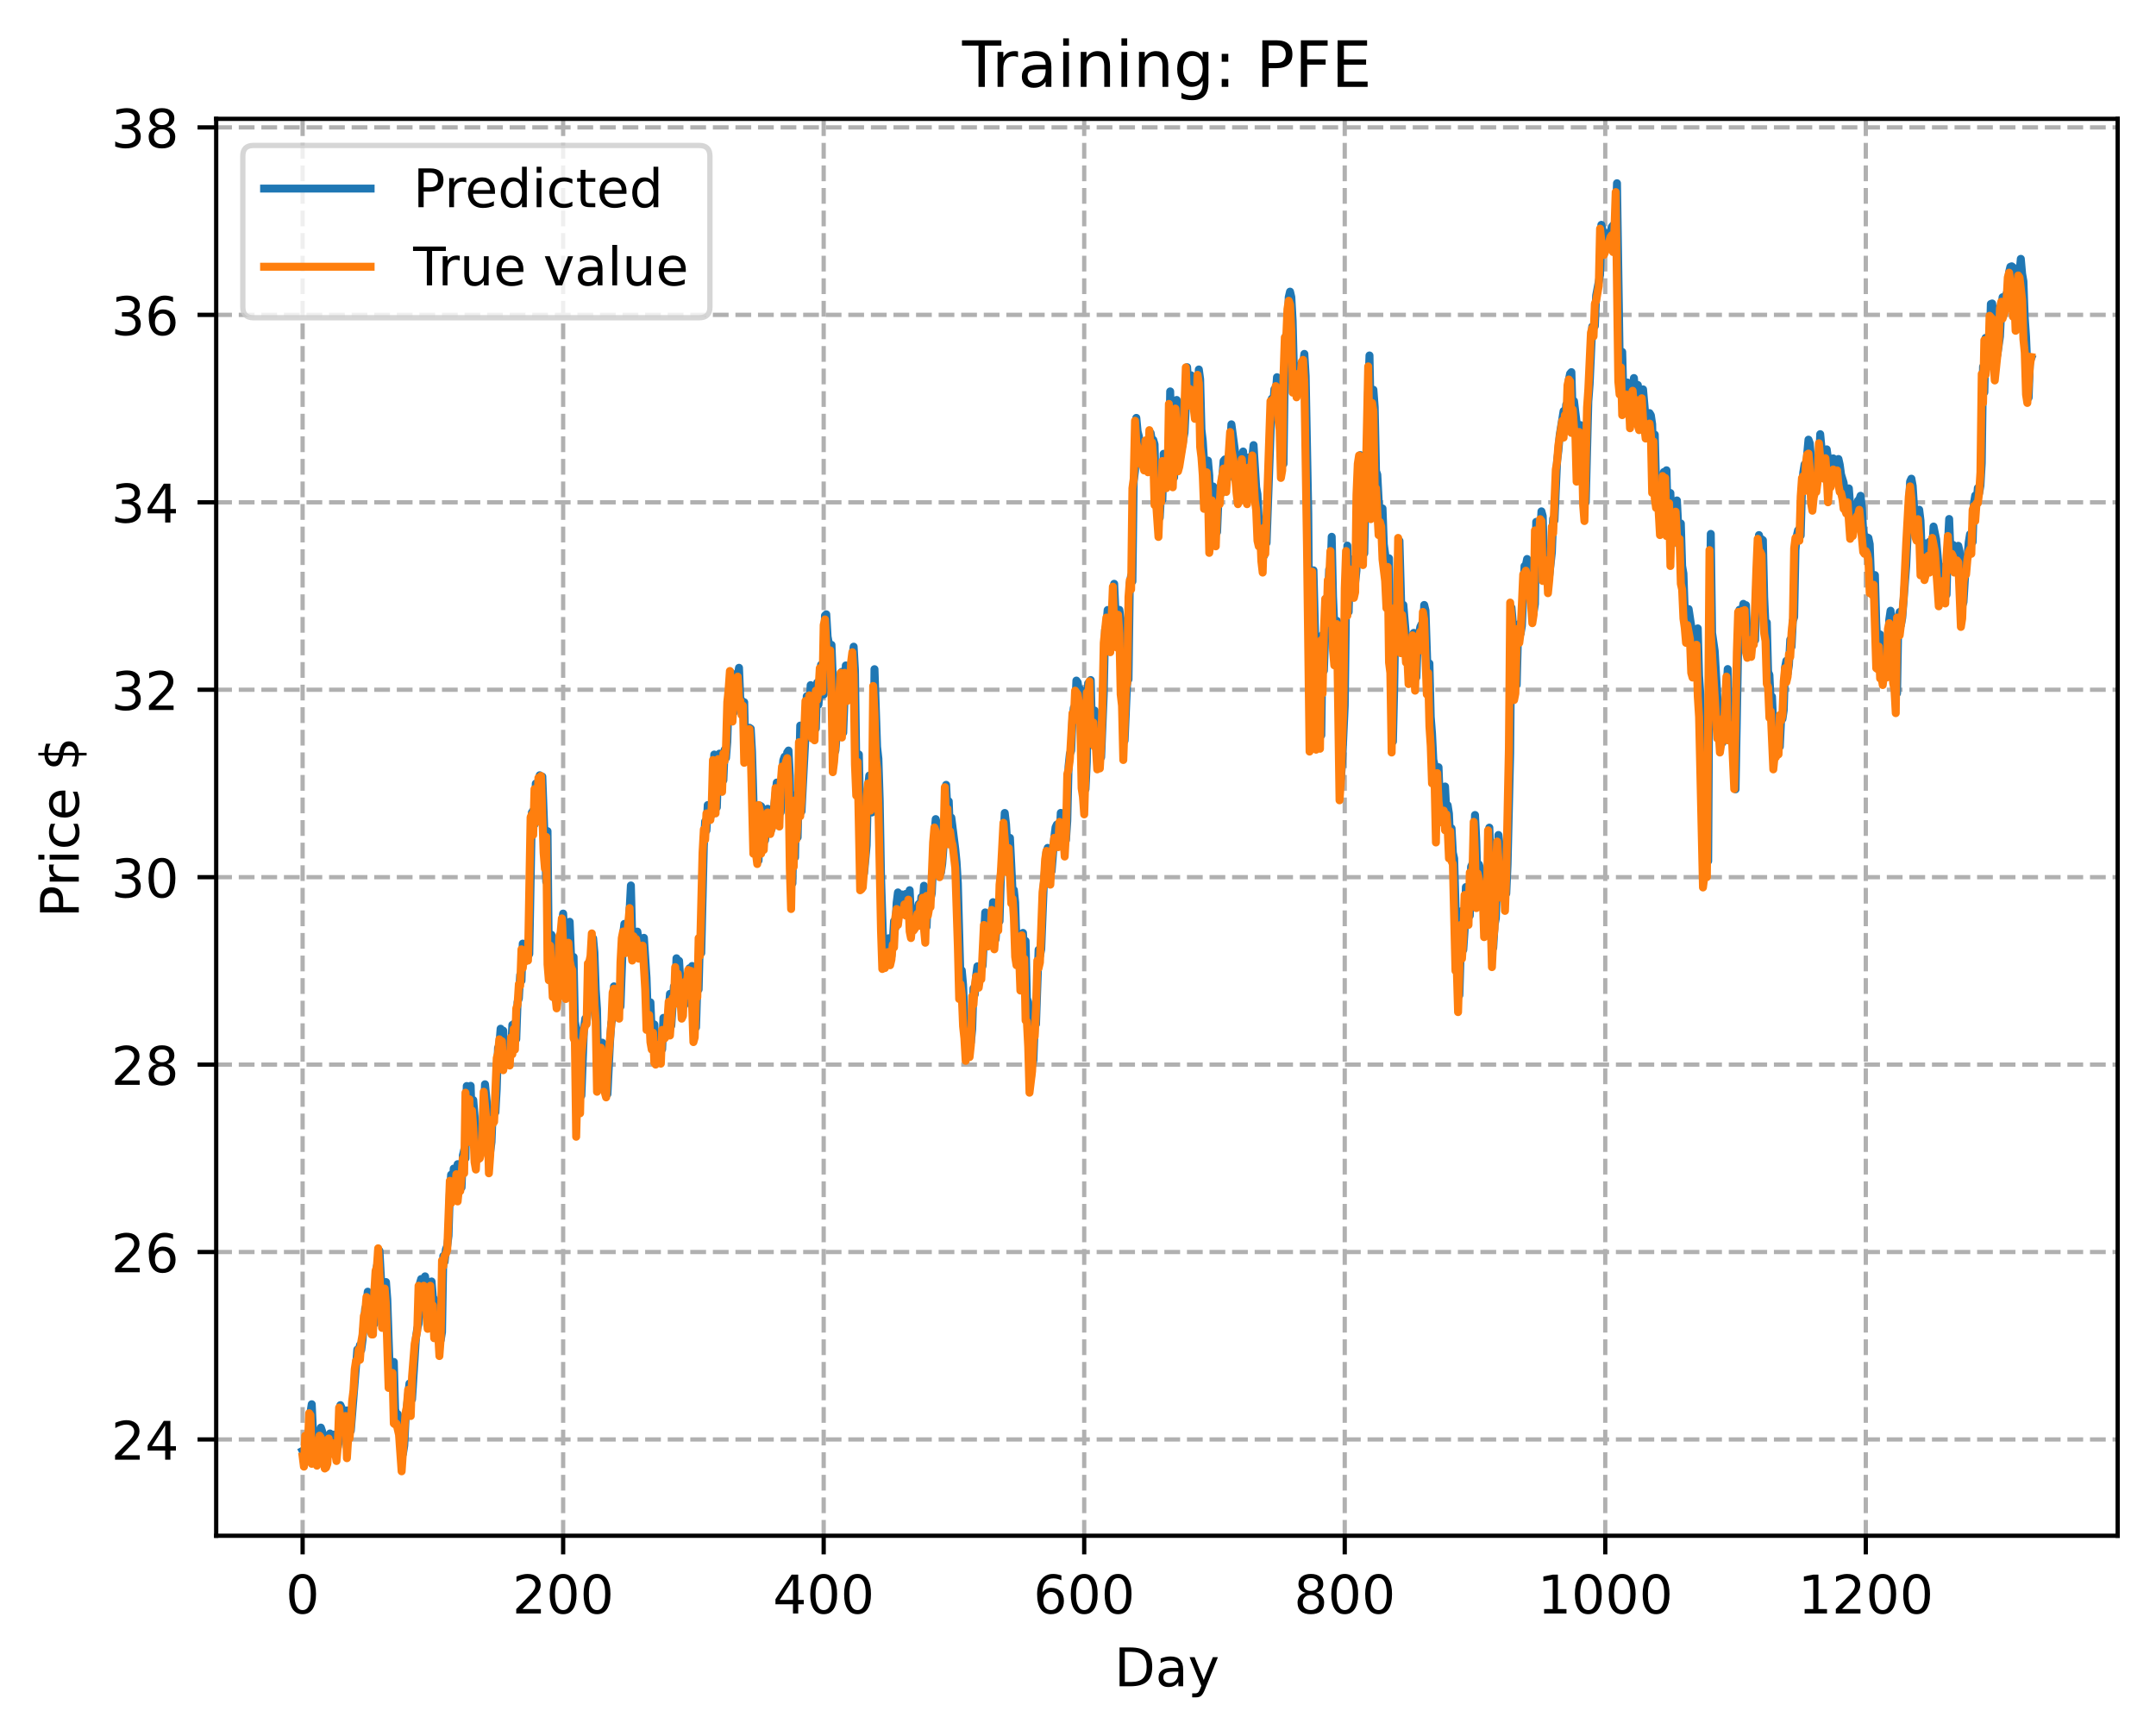 <?xml version="1.0" encoding="utf-8" standalone="no"?>
<!DOCTYPE svg PUBLIC "-//W3C//DTD SVG 1.1//EN"
  "http://www.w3.org/Graphics/SVG/1.1/DTD/svg11.dtd">
<!-- Created with matplotlib (https://matplotlib.org/) -->
<svg height="325.986pt" version="1.1" viewBox="0 0 404.923 325.986" width="404.923pt" xmlns="http://www.w3.org/2000/svg" xmlns:xlink="http://www.w3.org/1999/xlink">
 <defs>
  <style type="text/css">
*{stroke-linecap:butt;stroke-linejoin:round;}
  </style>
 </defs>
 <g id="figure_1">
  <g id="patch_1">
   <path d="M 0 325.986 
L 404.923 325.986 
L 404.923 0 
L 0 0 
z
" style="fill:#ffffff;"/>
  </g>
  <g id="axes_1">
   <g id="patch_2">
    <path d="M 40.603 288.43 
L 397.723 288.43 
L 397.723 22.318 
L 40.603 22.318 
z
" style="fill:#ffffff;"/>
   </g>
   <g id="matplotlib.axis_1">
    <g id="xtick_1">
     <g id="line2d_1">
      <path clip-path="url(#p7c3d3a9f99)" d="M 56.836 288.43 
L 56.836 22.318 
" style="fill:none;stroke:#b0b0b0;stroke-dasharray:2.96,1.28;stroke-dashoffset:0;stroke-width:0.8;"/>
     </g>
     <g id="line2d_2">
      <defs>
       <path d="M 0 0 
L 0 3.5 
" id="mecca76dabd" style="stroke:#000000;stroke-width:0.8;"/>
      </defs>
      <g>
       <use style="stroke:#000000;stroke-width:0.8;" x="56.836" xlink:href="#mecca76dabd" y="288.43"/>
      </g>
     </g>
     <g id="text_1">
      <!-- 0 -->
      <defs>
       <path d="M 31.781 66.406 
Q 24.172 66.406 20.328 58.906 
Q 16.5 51.422 16.5 36.375 
Q 16.5 21.391 20.328 13.891 
Q 24.172 6.391 31.781 6.391 
Q 39.453 6.391 43.281 13.891 
Q 47.125 21.391 47.125 36.375 
Q 47.125 51.422 43.281 58.906 
Q 39.453 66.406 31.781 66.406 
z
M 31.781 74.219 
Q 44.047 74.219 50.516 64.516 
Q 56.984 54.828 56.984 36.375 
Q 56.984 17.969 50.516 8.266 
Q 44.047 -1.422 31.781 -1.422 
Q 19.531 -1.422 13.062 8.266 
Q 6.594 17.969 6.594 36.375 
Q 6.594 54.828 13.062 64.516 
Q 19.531 74.219 31.781 74.219 
z
" id="DejaVuSans-48"/>
      </defs>
      <g transform="translate(53.655 303.029)scale(0.1 -0.1)">
       <use xlink:href="#DejaVuSans-48"/>
      </g>
     </g>
    </g>
    <g id="xtick_2">
     <g id="line2d_3">
      <path clip-path="url(#p7c3d3a9f99)" d="M 105.766 288.43 
L 105.766 22.318 
" style="fill:none;stroke:#b0b0b0;stroke-dasharray:2.96,1.28;stroke-dashoffset:0;stroke-width:0.8;"/>
     </g>
     <g id="line2d_4">
      <g>
       <use style="stroke:#000000;stroke-width:0.8;" x="105.766" xlink:href="#mecca76dabd" y="288.43"/>
      </g>
     </g>
     <g id="text_2">
      <!-- 200 -->
      <defs>
       <path d="M 19.188 8.297 
L 53.609 8.297 
L 53.609 0 
L 7.328 0 
L 7.328 8.297 
Q 12.938 14.109 22.625 23.891 
Q 32.328 33.688 34.812 36.531 
Q 39.547 41.844 41.422 45.531 
Q 43.312 49.219 43.312 52.781 
Q 43.312 58.594 39.234 62.25 
Q 35.156 65.922 28.609 65.922 
Q 23.969 65.922 18.812 64.312 
Q 13.672 62.703 7.812 59.422 
L 7.812 69.391 
Q 13.766 71.781 18.938 73 
Q 24.125 74.219 28.422 74.219 
Q 39.75 74.219 46.484 68.547 
Q 53.219 62.891 53.219 53.422 
Q 53.219 48.922 51.531 44.891 
Q 49.859 40.875 45.406 35.406 
Q 44.188 33.984 37.641 27.219 
Q 31.109 20.453 19.188 8.297 
z
" id="DejaVuSans-50"/>
      </defs>
      <g transform="translate(96.223 303.029)scale(0.1 -0.1)">
       <use xlink:href="#DejaVuSans-50"/>
       <use x="63.623" xlink:href="#DejaVuSans-48"/>
       <use x="127.246" xlink:href="#DejaVuSans-48"/>
      </g>
     </g>
    </g>
    <g id="xtick_3">
     <g id="line2d_5">
      <path clip-path="url(#p7c3d3a9f99)" d="M 154.697 288.43 
L 154.697 22.318 
" style="fill:none;stroke:#b0b0b0;stroke-dasharray:2.96,1.28;stroke-dashoffset:0;stroke-width:0.8;"/>
     </g>
     <g id="line2d_6">
      <g>
       <use style="stroke:#000000;stroke-width:0.8;" x="154.697" xlink:href="#mecca76dabd" y="288.43"/>
      </g>
     </g>
     <g id="text_3">
      <!-- 400 -->
      <defs>
       <path d="M 37.797 64.312 
L 12.891 25.391 
L 37.797 25.391 
z
M 35.203 72.906 
L 47.609 72.906 
L 47.609 25.391 
L 58.016 25.391 
L 58.016 17.188 
L 47.609 17.188 
L 47.609 0 
L 37.797 0 
L 37.797 17.188 
L 4.891 17.188 
L 4.891 26.703 
z
" id="DejaVuSans-52"/>
      </defs>
      <g transform="translate(145.153 303.029)scale(0.1 -0.1)">
       <use xlink:href="#DejaVuSans-52"/>
       <use x="63.623" xlink:href="#DejaVuSans-48"/>
       <use x="127.246" xlink:href="#DejaVuSans-48"/>
      </g>
     </g>
    </g>
    <g id="xtick_4">
     <g id="line2d_7">
      <path clip-path="url(#p7c3d3a9f99)" d="M 203.628 288.43 
L 203.628 22.318 
" style="fill:none;stroke:#b0b0b0;stroke-dasharray:2.96,1.28;stroke-dashoffset:0;stroke-width:0.8;"/>
     </g>
     <g id="line2d_8">
      <g>
       <use style="stroke:#000000;stroke-width:0.8;" x="203.628" xlink:href="#mecca76dabd" y="288.43"/>
      </g>
     </g>
     <g id="text_4">
      <!-- 600 -->
      <defs>
       <path d="M 33.016 40.375 
Q 26.375 40.375 22.484 35.828 
Q 18.609 31.297 18.609 23.391 
Q 18.609 15.531 22.484 10.953 
Q 26.375 6.391 33.016 6.391 
Q 39.656 6.391 43.531 10.953 
Q 47.406 15.531 47.406 23.391 
Q 47.406 31.297 43.531 35.828 
Q 39.656 40.375 33.016 40.375 
z
M 52.594 71.297 
L 52.594 62.312 
Q 48.875 64.062 45.094 64.984 
Q 41.312 65.922 37.594 65.922 
Q 27.828 65.922 22.672 59.328 
Q 17.531 52.734 16.797 39.406 
Q 19.672 43.656 24.016 45.922 
Q 28.375 48.188 33.594 48.188 
Q 44.578 48.188 50.953 41.516 
Q 57.328 34.859 57.328 23.391 
Q 57.328 12.156 50.688 5.359 
Q 44.047 -1.422 33.016 -1.422 
Q 20.359 -1.422 13.672 8.266 
Q 6.984 17.969 6.984 36.375 
Q 6.984 53.656 15.188 63.938 
Q 23.391 74.219 37.203 74.219 
Q 40.922 74.219 44.703 73.484 
Q 48.484 72.75 52.594 71.297 
z
" id="DejaVuSans-54"/>
      </defs>
      <g transform="translate(194.084 303.029)scale(0.1 -0.1)">
       <use xlink:href="#DejaVuSans-54"/>
       <use x="63.623" xlink:href="#DejaVuSans-48"/>
       <use x="127.246" xlink:href="#DejaVuSans-48"/>
      </g>
     </g>
    </g>
    <g id="xtick_5">
     <g id="line2d_9">
      <path clip-path="url(#p7c3d3a9f99)" d="M 252.558 288.43 
L 252.558 22.318 
" style="fill:none;stroke:#b0b0b0;stroke-dasharray:2.96,1.28;stroke-dashoffset:0;stroke-width:0.8;"/>
     </g>
     <g id="line2d_10">
      <g>
       <use style="stroke:#000000;stroke-width:0.8;" x="252.558" xlink:href="#mecca76dabd" y="288.43"/>
      </g>
     </g>
     <g id="text_5">
      <!-- 800 -->
      <defs>
       <path d="M 31.781 34.625 
Q 24.75 34.625 20.719 30.859 
Q 16.703 27.094 16.703 20.516 
Q 16.703 13.922 20.719 10.156 
Q 24.75 6.391 31.781 6.391 
Q 38.812 6.391 42.859 10.172 
Q 46.922 13.969 46.922 20.516 
Q 46.922 27.094 42.891 30.859 
Q 38.875 34.625 31.781 34.625 
z
M 21.922 38.812 
Q 15.578 40.375 12.031 44.719 
Q 8.5 49.078 8.5 55.328 
Q 8.5 64.062 14.719 69.141 
Q 20.953 74.219 31.781 74.219 
Q 42.672 74.219 48.875 69.141 
Q 55.078 64.062 55.078 55.328 
Q 55.078 49.078 51.531 44.719 
Q 48 40.375 41.703 38.812 
Q 48.828 37.156 52.797 32.312 
Q 56.781 27.484 56.781 20.516 
Q 56.781 9.906 50.312 4.234 
Q 43.844 -1.422 31.781 -1.422 
Q 19.734 -1.422 13.25 4.234 
Q 6.781 9.906 6.781 20.516 
Q 6.781 27.484 10.781 32.312 
Q 14.797 37.156 21.922 38.812 
z
M 18.312 54.391 
Q 18.312 48.734 21.844 45.562 
Q 25.391 42.391 31.781 42.391 
Q 38.141 42.391 41.719 45.562 
Q 45.312 48.734 45.312 54.391 
Q 45.312 60.062 41.719 63.234 
Q 38.141 66.406 31.781 66.406 
Q 25.391 66.406 21.844 63.234 
Q 18.312 60.062 18.312 54.391 
z
" id="DejaVuSans-56"/>
      </defs>
      <g transform="translate(243.015 303.029)scale(0.1 -0.1)">
       <use xlink:href="#DejaVuSans-56"/>
       <use x="63.623" xlink:href="#DejaVuSans-48"/>
       <use x="127.246" xlink:href="#DejaVuSans-48"/>
      </g>
     </g>
    </g>
    <g id="xtick_6">
     <g id="line2d_11">
      <path clip-path="url(#p7c3d3a9f99)" d="M 301.489 288.43 
L 301.489 22.318 
" style="fill:none;stroke:#b0b0b0;stroke-dasharray:2.96,1.28;stroke-dashoffset:0;stroke-width:0.8;"/>
     </g>
     <g id="line2d_12">
      <g>
       <use style="stroke:#000000;stroke-width:0.8;" x="301.489" xlink:href="#mecca76dabd" y="288.43"/>
      </g>
     </g>
     <g id="text_6">
      <!-- 1000 -->
      <defs>
       <path d="M 12.406 8.297 
L 28.516 8.297 
L 28.516 63.922 
L 10.984 60.406 
L 10.984 69.391 
L 28.422 72.906 
L 38.281 72.906 
L 38.281 8.297 
L 54.391 8.297 
L 54.391 0 
L 12.406 0 
z
" id="DejaVuSans-49"/>
      </defs>
      <g transform="translate(288.764 303.029)scale(0.1 -0.1)">
       <use xlink:href="#DejaVuSans-49"/>
       <use x="63.623" xlink:href="#DejaVuSans-48"/>
       <use x="127.246" xlink:href="#DejaVuSans-48"/>
       <use x="190.869" xlink:href="#DejaVuSans-48"/>
      </g>
     </g>
    </g>
    <g id="xtick_7">
     <g id="line2d_13">
      <path clip-path="url(#p7c3d3a9f99)" d="M 350.419 288.43 
L 350.419 22.318 
" style="fill:none;stroke:#b0b0b0;stroke-dasharray:2.96,1.28;stroke-dashoffset:0;stroke-width:0.8;"/>
     </g>
     <g id="line2d_14">
      <g>
       <use style="stroke:#000000;stroke-width:0.8;" x="350.419" xlink:href="#mecca76dabd" y="288.43"/>
      </g>
     </g>
     <g id="text_7">
      <!-- 1200 -->
      <g transform="translate(337.694 303.029)scale(0.1 -0.1)">
       <use xlink:href="#DejaVuSans-49"/>
       <use x="63.623" xlink:href="#DejaVuSans-50"/>
       <use x="127.246" xlink:href="#DejaVuSans-48"/>
       <use x="190.869" xlink:href="#DejaVuSans-48"/>
      </g>
     </g>
    </g>
    <g id="text_8">
     <!-- Day -->
     <defs>
      <path d="M 19.672 64.797 
L 19.672 8.109 
L 31.594 8.109 
Q 46.688 8.109 53.688 14.938 
Q 60.688 21.781 60.688 36.531 
Q 60.688 51.172 53.688 57.984 
Q 46.688 64.797 31.594 64.797 
z
M 9.812 72.906 
L 30.078 72.906 
Q 51.266 72.906 61.172 64.094 
Q 71.094 55.281 71.094 36.531 
Q 71.094 17.672 61.125 8.828 
Q 51.172 0 30.078 0 
L 9.812 0 
z
" id="DejaVuSans-68"/>
      <path d="M 34.281 27.484 
Q 23.391 27.484 19.188 25 
Q 14.984 22.516 14.984 16.5 
Q 14.984 11.719 18.141 8.906 
Q 21.297 6.109 26.703 6.109 
Q 34.188 6.109 38.703 11.406 
Q 43.219 16.703 43.219 25.484 
L 43.219 27.484 
z
M 52.203 31.203 
L 52.203 0 
L 43.219 0 
L 43.219 8.297 
Q 40.141 3.328 35.547 0.953 
Q 30.953 -1.422 24.312 -1.422 
Q 15.922 -1.422 10.953 3.297 
Q 6 8.016 6 15.922 
Q 6 25.141 12.172 29.828 
Q 18.359 34.516 30.609 34.516 
L 43.219 34.516 
L 43.219 35.406 
Q 43.219 41.609 39.141 45 
Q 35.062 48.391 27.688 48.391 
Q 23 48.391 18.547 47.266 
Q 14.109 46.141 10.016 43.891 
L 10.016 52.203 
Q 14.938 54.109 19.578 55.047 
Q 24.219 56 28.609 56 
Q 40.484 56 46.344 49.844 
Q 52.203 43.703 52.203 31.203 
z
" id="DejaVuSans-97"/>
      <path d="M 32.172 -5.078 
Q 28.375 -14.844 24.75 -17.812 
Q 21.141 -20.797 15.094 -20.797 
L 7.906 -20.797 
L 7.906 -13.281 
L 13.188 -13.281 
Q 16.891 -13.281 18.938 -11.516 
Q 21 -9.766 23.484 -3.219 
L 25.094 0.875 
L 2.984 54.688 
L 12.5 54.688 
L 29.594 11.922 
L 46.688 54.688 
L 56.203 54.688 
z
" id="DejaVuSans-121"/>
     </defs>
     <g transform="translate(209.29 316.707)scale(0.1 -0.1)">
      <use xlink:href="#DejaVuSans-68"/>
      <use x="77.002" xlink:href="#DejaVuSans-97"/>
      <use x="138.281" xlink:href="#DejaVuSans-121"/>
     </g>
    </g>
   </g>
   <g id="matplotlib.axis_2">
    <g id="ytick_1">
     <g id="line2d_15">
      <path clip-path="url(#p7c3d3a9f99)" d="M 40.603 270.35 
L 397.723 270.35 
" style="fill:none;stroke:#b0b0b0;stroke-dasharray:2.96,1.28;stroke-dashoffset:0;stroke-width:0.8;"/>
     </g>
     <g id="line2d_16">
      <defs>
       <path d="M 0 0 
L -3.5 0 
" id="me938e095a4" style="stroke:#000000;stroke-width:0.8;"/>
      </defs>
      <g>
       <use style="stroke:#000000;stroke-width:0.8;" x="40.603" xlink:href="#me938e095a4" y="270.35"/>
      </g>
     </g>
     <g id="text_9">
      <!-- 24 -->
      <g transform="translate(20.878 274.149)scale(0.1 -0.1)">
       <use xlink:href="#DejaVuSans-50"/>
       <use x="63.623" xlink:href="#DejaVuSans-52"/>
      </g>
     </g>
    </g>
    <g id="ytick_2">
     <g id="line2d_17">
      <path clip-path="url(#p7c3d3a9f99)" d="M 40.603 235.147 
L 397.723 235.147 
" style="fill:none;stroke:#b0b0b0;stroke-dasharray:2.96,1.28;stroke-dashoffset:0;stroke-width:0.8;"/>
     </g>
     <g id="line2d_18">
      <g>
       <use style="stroke:#000000;stroke-width:0.8;" x="40.603" xlink:href="#me938e095a4" y="235.147"/>
      </g>
     </g>
     <g id="text_10">
      <!-- 26 -->
      <g transform="translate(20.878 238.947)scale(0.1 -0.1)">
       <use xlink:href="#DejaVuSans-50"/>
       <use x="63.623" xlink:href="#DejaVuSans-54"/>
      </g>
     </g>
    </g>
    <g id="ytick_3">
     <g id="line2d_19">
      <path clip-path="url(#p7c3d3a9f99)" d="M 40.603 199.945 
L 397.723 199.945 
" style="fill:none;stroke:#b0b0b0;stroke-dasharray:2.96,1.28;stroke-dashoffset:0;stroke-width:0.8;"/>
     </g>
     <g id="line2d_20">
      <g>
       <use style="stroke:#000000;stroke-width:0.8;" x="40.603" xlink:href="#me938e095a4" y="199.945"/>
      </g>
     </g>
     <g id="text_11">
      <!-- 28 -->
      <g transform="translate(20.878 203.744)scale(0.1 -0.1)">
       <use xlink:href="#DejaVuSans-50"/>
       <use x="63.623" xlink:href="#DejaVuSans-56"/>
      </g>
     </g>
    </g>
    <g id="ytick_4">
     <g id="line2d_21">
      <path clip-path="url(#p7c3d3a9f99)" d="M 40.603 164.742 
L 397.723 164.742 
" style="fill:none;stroke:#b0b0b0;stroke-dasharray:2.96,1.28;stroke-dashoffset:0;stroke-width:0.8;"/>
     </g>
     <g id="line2d_22">
      <g>
       <use style="stroke:#000000;stroke-width:0.8;" x="40.603" xlink:href="#me938e095a4" y="164.742"/>
      </g>
     </g>
     <g id="text_12">
      <!-- 30 -->
      <defs>
       <path d="M 40.578 39.312 
Q 47.656 37.797 51.625 33 
Q 55.609 28.219 55.609 21.188 
Q 55.609 10.406 48.188 4.484 
Q 40.766 -1.422 27.094 -1.422 
Q 22.516 -1.422 17.656 -0.516 
Q 12.797 0.391 7.625 2.203 
L 7.625 11.719 
Q 11.719 9.328 16.594 8.109 
Q 21.484 6.891 26.812 6.891 
Q 36.078 6.891 40.938 10.547 
Q 45.797 14.203 45.797 21.188 
Q 45.797 27.641 41.281 31.266 
Q 36.766 34.906 28.719 34.906 
L 20.219 34.906 
L 20.219 43.016 
L 29.109 43.016 
Q 36.375 43.016 40.234 45.922 
Q 44.094 48.828 44.094 54.297 
Q 44.094 59.906 40.109 62.906 
Q 36.141 65.922 28.719 65.922 
Q 24.656 65.922 20.016 65.031 
Q 15.375 64.156 9.812 62.312 
L 9.812 71.094 
Q 15.438 72.656 20.344 73.438 
Q 25.25 74.219 29.594 74.219 
Q 40.828 74.219 47.359 69.109 
Q 53.906 64.016 53.906 55.328 
Q 53.906 49.266 50.438 45.094 
Q 46.969 40.922 40.578 39.312 
z
" id="DejaVuSans-51"/>
      </defs>
      <g transform="translate(20.878 168.542)scale(0.1 -0.1)">
       <use xlink:href="#DejaVuSans-51"/>
       <use x="63.623" xlink:href="#DejaVuSans-48"/>
      </g>
     </g>
    </g>
    <g id="ytick_5">
     <g id="line2d_23">
      <path clip-path="url(#p7c3d3a9f99)" d="M 40.603 129.54 
L 397.723 129.54 
" style="fill:none;stroke:#b0b0b0;stroke-dasharray:2.96,1.28;stroke-dashoffset:0;stroke-width:0.8;"/>
     </g>
     <g id="line2d_24">
      <g>
       <use style="stroke:#000000;stroke-width:0.8;" x="40.603" xlink:href="#me938e095a4" y="129.54"/>
      </g>
     </g>
     <g id="text_13">
      <!-- 32 -->
      <g transform="translate(20.878 133.339)scale(0.1 -0.1)">
       <use xlink:href="#DejaVuSans-51"/>
       <use x="63.623" xlink:href="#DejaVuSans-50"/>
      </g>
     </g>
    </g>
    <g id="ytick_6">
     <g id="line2d_25">
      <path clip-path="url(#p7c3d3a9f99)" d="M 40.603 94.338 
L 397.723 94.338 
" style="fill:none;stroke:#b0b0b0;stroke-dasharray:2.96,1.28;stroke-dashoffset:0;stroke-width:0.8;"/>
     </g>
     <g id="line2d_26">
      <g>
       <use style="stroke:#000000;stroke-width:0.8;" x="40.603" xlink:href="#me938e095a4" y="94.338"/>
      </g>
     </g>
     <g id="text_14">
      <!-- 34 -->
      <g transform="translate(20.878 98.137)scale(0.1 -0.1)">
       <use xlink:href="#DejaVuSans-51"/>
       <use x="63.623" xlink:href="#DejaVuSans-52"/>
      </g>
     </g>
    </g>
    <g id="ytick_7">
     <g id="line2d_27">
      <path clip-path="url(#p7c3d3a9f99)" d="M 40.603 59.135 
L 397.723 59.135 
" style="fill:none;stroke:#b0b0b0;stroke-dasharray:2.96,1.28;stroke-dashoffset:0;stroke-width:0.8;"/>
     </g>
     <g id="line2d_28">
      <g>
       <use style="stroke:#000000;stroke-width:0.8;" x="40.603" xlink:href="#me938e095a4" y="59.135"/>
      </g>
     </g>
     <g id="text_15">
      <!-- 36 -->
      <g transform="translate(20.878 62.934)scale(0.1 -0.1)">
       <use xlink:href="#DejaVuSans-51"/>
       <use x="63.623" xlink:href="#DejaVuSans-54"/>
      </g>
     </g>
    </g>
    <g id="ytick_8">
     <g id="line2d_29">
      <path clip-path="url(#p7c3d3a9f99)" d="M 40.603 23.933 
L 397.723 23.933 
" style="fill:none;stroke:#b0b0b0;stroke-dasharray:2.96,1.28;stroke-dashoffset:0;stroke-width:0.8;"/>
     </g>
     <g id="line2d_30">
      <g>
       <use style="stroke:#000000;stroke-width:0.8;" x="40.603" xlink:href="#me938e095a4" y="23.933"/>
      </g>
     </g>
     <g id="text_16">
      <!-- 38 -->
      <g transform="translate(20.878 27.732)scale(0.1 -0.1)">
       <use xlink:href="#DejaVuSans-51"/>
       <use x="63.623" xlink:href="#DejaVuSans-56"/>
      </g>
     </g>
    </g>
    <g id="text_17">
     <!-- Price $ -->
     <defs>
      <path d="M 19.672 64.797 
L 19.672 37.406 
L 32.078 37.406 
Q 38.969 37.406 42.719 40.969 
Q 46.484 44.531 46.484 51.125 
Q 46.484 57.672 42.719 61.234 
Q 38.969 64.797 32.078 64.797 
z
M 9.812 72.906 
L 32.078 72.906 
Q 44.344 72.906 50.609 67.359 
Q 56.891 61.812 56.891 51.125 
Q 56.891 40.328 50.609 34.812 
Q 44.344 29.297 32.078 29.297 
L 19.672 29.297 
L 19.672 0 
L 9.812 0 
z
" id="DejaVuSans-80"/>
      <path d="M 41.109 46.297 
Q 39.594 47.172 37.812 47.578 
Q 36.031 48 33.891 48 
Q 26.266 48 22.188 43.047 
Q 18.109 38.094 18.109 28.812 
L 18.109 0 
L 9.078 0 
L 9.078 54.688 
L 18.109 54.688 
L 18.109 46.188 
Q 20.953 51.172 25.484 53.578 
Q 30.031 56 36.531 56 
Q 37.453 56 38.578 55.875 
Q 39.703 55.766 41.062 55.516 
z
" id="DejaVuSans-114"/>
      <path d="M 9.422 54.688 
L 18.406 54.688 
L 18.406 0 
L 9.422 0 
z
M 9.422 75.984 
L 18.406 75.984 
L 18.406 64.594 
L 9.422 64.594 
z
" id="DejaVuSans-105"/>
      <path d="M 48.781 52.594 
L 48.781 44.188 
Q 44.969 46.297 41.141 47.344 
Q 37.312 48.391 33.406 48.391 
Q 24.656 48.391 19.812 42.844 
Q 14.984 37.312 14.984 27.297 
Q 14.984 17.281 19.812 11.734 
Q 24.656 6.203 33.406 6.203 
Q 37.312 6.203 41.141 7.25 
Q 44.969 8.297 48.781 10.406 
L 48.781 2.094 
Q 45.016 0.344 40.984 -0.531 
Q 36.969 -1.422 32.422 -1.422 
Q 20.062 -1.422 12.781 6.344 
Q 5.516 14.109 5.516 27.297 
Q 5.516 40.672 12.859 48.328 
Q 20.219 56 33.016 56 
Q 37.156 56 41.109 55.141 
Q 45.062 54.297 48.781 52.594 
z
" id="DejaVuSans-99"/>
      <path d="M 56.203 29.594 
L 56.203 25.203 
L 14.891 25.203 
Q 15.484 15.922 20.484 11.062 
Q 25.484 6.203 34.422 6.203 
Q 39.594 6.203 44.453 7.469 
Q 49.312 8.734 54.109 11.281 
L 54.109 2.781 
Q 49.266 0.734 44.188 -0.344 
Q 39.109 -1.422 33.891 -1.422 
Q 20.797 -1.422 13.156 6.188 
Q 5.516 13.812 5.516 26.812 
Q 5.516 40.234 12.766 48.109 
Q 20.016 56 32.328 56 
Q 43.359 56 49.781 48.891 
Q 56.203 41.797 56.203 29.594 
z
M 47.219 32.234 
Q 47.125 39.594 43.094 43.984 
Q 39.062 48.391 32.422 48.391 
Q 24.906 48.391 20.391 44.141 
Q 15.875 39.891 15.188 32.172 
z
" id="DejaVuSans-101"/>
      <path id="DejaVuSans-32"/>
      <path d="M 33.797 -14.703 
L 28.906 -14.703 
L 28.859 0 
Q 23.734 0.094 18.609 1.188 
Q 13.484 2.297 8.297 4.5 
L 8.297 13.281 
Q 13.281 10.156 18.375 8.562 
Q 23.484 6.984 28.906 6.938 
L 28.906 29.203 
Q 18.109 30.953 13.203 35.156 
Q 8.297 39.359 8.297 46.688 
Q 8.297 54.641 13.625 59.219 
Q 18.953 63.812 28.906 64.5 
L 28.906 75.984 
L 33.797 75.984 
L 33.797 64.656 
Q 38.328 64.453 42.578 63.688 
Q 46.828 62.938 50.875 61.625 
L 50.875 53.078 
Q 46.828 55.125 42.547 56.25 
Q 38.281 57.375 33.797 57.562 
L 33.797 36.719 
Q 44.875 35.016 50.094 30.609 
Q 55.328 26.219 55.328 18.609 
Q 55.328 10.359 49.781 5.594 
Q 44.234 0.828 33.797 0.094 
z
M 28.906 37.594 
L 28.906 57.625 
Q 23.25 56.984 20.266 54.391 
Q 17.281 51.812 17.281 47.516 
Q 17.281 43.312 20.031 40.969 
Q 22.797 38.625 28.906 37.594 
z
M 33.797 28.219 
L 33.797 7.078 
Q 39.984 7.906 43.141 10.594 
Q 46.297 13.281 46.297 17.672 
Q 46.297 21.969 43.281 24.5 
Q 40.281 27.047 33.797 28.219 
z
" id="DejaVuSans-36"/>
     </defs>
     <g transform="translate(14.798 172.342)rotate(-90)scale(0.1 -0.1)">
      <use xlink:href="#DejaVuSans-80"/>
      <use x="58.553" xlink:href="#DejaVuSans-114"/>
      <use x="99.666" xlink:href="#DejaVuSans-105"/>
      <use x="127.449" xlink:href="#DejaVuSans-99"/>
      <use x="182.43" xlink:href="#DejaVuSans-101"/>
      <use x="243.953" xlink:href="#DejaVuSans-32"/>
      <use x="275.74" xlink:href="#DejaVuSans-36"/>
     </g>
    </g>
   </g>
   <g id="line2d_31">
    <path clip-path="url(#p7c3d3a9f99)" d="M 56.836 272.492 
L 57.081 272.964 
L 57.325 274.095 
L 57.57 270.365 
L 57.814 269.419 
L 58.059 269.717 
L 58.304 265.32 
L 58.548 263.735 
L 58.793 269.116 
L 59.038 270.215 
L 59.282 269.556 
L 59.527 269.46 
L 59.772 272.278 
L 60.016 269.567 
L 60.261 268.121 
L 60.506 268.842 
L 60.75 271.468 
L 60.995 270.83 
L 61.24 273.277 
L 61.484 273.193 
L 61.729 272.5 
L 61.974 269.227 
L 62.218 270.524 
L 62.463 270.715 
L 62.708 269.437 
L 62.952 270.781 
L 63.197 270.374 
L 63.441 271.817 
L 63.686 270.428 
L 63.931 263.903 
L 64.175 264.448 
L 64.42 266.04 
L 64.665 265.762 
L 64.909 266.409 
L 65.154 264.901 
L 65.399 270.464 
L 65.643 268.933 
L 65.888 268.708 
L 67.111 253.463 
L 67.356 253.929 
L 67.601 252.614 
L 67.845 253.55 
L 68.09 251.651 
L 68.579 245.824 
L 68.824 245.07 
L 69.069 242.597 
L 69.313 244.95 
L 69.558 246.038 
L 69.802 247.956 
L 70.292 248.666 
L 70.781 237.86 
L 71.026 236.823 
L 71.27 234.918 
L 72.004 248.557 
L 72.249 246.006 
L 72.494 240.787 
L 72.738 244.026 
L 73.228 258.471 
L 73.472 258.08 
L 73.717 258.758 
L 73.962 255.787 
L 74.206 264.667 
L 74.451 265.74 
L 74.696 265.587 
L 75.185 267.618 
L 75.674 273.055 
L 75.919 271.488 
L 76.163 266.599 
L 76.897 259.839 
L 77.142 260.258 
L 77.387 262.809 
L 78.121 251.261 
L 78.365 249.525 
L 78.61 248.65 
L 78.855 241.067 
L 79.099 240.217 
L 79.589 243.186 
L 79.833 239.717 
L 80.323 243.848 
L 80.567 246.922 
L 80.812 245.108 
L 81.056 240.678 
L 81.301 243.616 
L 81.546 244.011 
L 81.79 248.353 
L 82.035 248.575 
L 82.28 247.109 
L 82.524 248.793 
L 82.769 251.685 
L 83.014 250.179 
L 83.258 235.892 
L 83.503 236.985 
L 83.748 234.655 
L 83.992 234.007 
L 84.237 232.085 
L 84.482 223.975 
L 84.726 220.623 
L 84.971 222.876 
L 85.216 219.467 
L 85.46 222.115 
L 85.705 222.589 
L 85.95 218.645 
L 86.194 223.874 
L 86.439 221.589 
L 86.684 223.025 
L 86.928 217.03 
L 87.173 215.964 
L 87.417 217.565 
L 87.662 203.97 
L 88.151 209.934 
L 88.396 203.933 
L 88.641 212.027 
L 88.885 206.6 
L 89.13 209.598 
L 89.375 214.883 
L 89.619 217.108 
L 89.864 213.14 
L 90.109 215.347 
L 90.598 214.96 
L 90.843 210.782 
L 91.087 203.638 
L 91.577 208.583 
L 91.821 208.984 
L 92.066 216.358 
L 92.311 214.483 
L 92.555 208.289 
L 93.044 208.91 
L 93.289 204.468 
L 93.534 196.818 
L 93.778 196.34 
L 94.023 193.206 
L 94.268 194.663 
L 94.512 193.569 
L 94.757 198.653 
L 95.002 197.903 
L 95.246 196.732 
L 95.491 199.067 
L 95.736 197.607 
L 95.98 197.911 
L 96.225 192.481 
L 96.47 196.086 
L 96.714 192.1 
L 96.959 195.167 
L 97.204 188.199 
L 97.448 187.53 
L 97.693 183.098 
L 97.938 184.206 
L 98.182 177.22 
L 98.427 180.652 
L 98.672 177.635 
L 98.916 179.233 
L 99.161 179.607 
L 99.405 179.167 
L 99.895 152.597 
L 100.139 152.239 
L 100.384 154.863 
L 100.629 147.159 
L 100.873 149.4 
L 101.118 153.505 
L 101.363 145.602 
L 101.607 147.895 
L 101.852 145.849 
L 102.586 165.596 
L 102.831 156.098 
L 103.075 179.996 
L 103.32 180.036 
L 103.565 175.552 
L 104.054 185.114 
L 104.299 180.503 
L 104.543 185.593 
L 104.788 187.604 
L 105.032 185.518 
L 105.277 175.659 
L 105.522 174.07 
L 105.766 171.581 
L 106.5 184.648 
L 106.745 184.809 
L 106.99 173.122 
L 107.234 179.205 
L 107.479 181.532 
L 107.724 179.731 
L 107.968 191.89 
L 108.213 193.223 
L 108.458 207.6 
L 108.702 202.929 
L 108.947 205.463 
L 109.192 205.769 
L 109.681 193.074 
L 109.926 191.303 
L 110.17 192.019 
L 110.415 189.606 
L 110.66 180.854 
L 111.149 179.428 
L 111.393 176.224 
L 111.638 178.881 
L 111.883 185.852 
L 112.127 189.545 
L 112.372 202.312 
L 112.617 198.236 
L 113.106 195.829 
L 113.351 197.65 
L 113.595 202.79 
L 113.84 204.614 
L 114.085 205.489 
L 114.574 195.561 
L 114.819 192.102 
L 115.063 191.326 
L 115.308 185.251 
L 115.797 186.105 
L 116.042 186.486 
L 116.287 185.712 
L 116.531 189.046 
L 117.02 175.576 
L 117.265 173.519 
L 117.51 175.524 
L 117.754 178.704 
L 117.999 175.715 
L 118.488 166.3 
L 118.733 175.947 
L 118.978 178.334 
L 119.222 175.175 
L 119.467 177.408 
L 119.712 174.971 
L 120.201 178.589 
L 120.446 177.378 
L 120.69 178.101 
L 120.935 176.136 
L 121.424 183.599 
L 121.669 190.94 
L 121.914 190.375 
L 122.158 188.25 
L 122.403 194.067 
L 122.648 195.284 
L 122.892 192.398 
L 123.137 196.762 
L 123.381 198.393 
L 123.626 194.448 
L 123.871 195.739 
L 124.115 194.25 
L 124.36 197.063 
L 124.605 191.169 
L 124.849 193.568 
L 125.339 193.082 
L 125.828 186.655 
L 126.073 192.643 
L 126.562 185.267 
L 126.807 186.936 
L 127.051 179.975 
L 127.296 183.376 
L 127.541 180.455 
L 127.785 184.438 
L 128.275 189.019 
L 128.519 188.8 
L 128.764 183.704 
L 129.008 186.679 
L 129.498 181.839 
L 129.742 184.966 
L 129.987 181.429 
L 130.476 193.227 
L 130.721 192.953 
L 130.966 185.133 
L 131.21 185.836 
L 131.455 176.033 
L 131.7 178.991 
L 132.189 158.883 
L 132.434 154.274 
L 132.678 155.991 
L 132.923 151.201 
L 133.168 152.298 
L 133.412 152.237 
L 133.657 153.067 
L 133.902 151.086 
L 134.146 141.71 
L 134.636 151.625 
L 134.88 143.773 
L 135.125 141.54 
L 135.369 142.484 
L 135.614 146.895 
L 135.859 146.532 
L 136.103 140.813 
L 136.348 142.366 
L 136.593 139.358 
L 136.837 131.399 
L 137.327 126.352 
L 137.571 128.693 
L 137.816 133.798 
L 138.061 128.91 
L 138.305 128.875 
L 138.795 125.421 
L 139.039 131.399 
L 139.284 131.545 
L 139.529 133.094 
L 139.773 131.886 
L 140.018 142.648 
L 140.263 141.437 
L 140.507 142.227 
L 140.752 136.685 
L 140.996 136.853 
L 141.241 141.246 
L 141.73 157.839 
L 141.975 158.935 
L 142.22 158.357 
L 142.464 161.63 
L 142.709 151.293 
L 142.954 151.441 
L 143.198 157.882 
L 143.443 156.383 
L 143.688 157.827 
L 144.177 151.9 
L 144.422 152.29 
L 144.666 152.455 
L 144.911 155.729 
L 145.89 146.974 
L 146.134 147.841 
L 146.379 151.606 
L 146.624 152.546 
L 146.868 146.043 
L 147.113 142.793 
L 147.357 142.113 
L 147.602 144.335 
L 147.847 141.316 
L 148.091 140.961 
L 148.336 145.66 
L 148.581 160.249 
L 148.825 165.895 
L 149.07 153.479 
L 149.315 161.02 
L 149.559 149.26 
L 149.804 157.265 
L 150.293 136.272 
L 150.538 152.394 
L 151.272 138.291 
L 151.517 130.766 
L 151.761 134.716 
L 152.006 133.426 
L 152.251 128.675 
L 152.495 130.483 
L 152.74 136.82 
L 152.984 136.202 
L 153.229 136.808 
L 153.474 128.215 
L 153.718 132.338 
L 153.963 129.587 
L 154.208 124.865 
L 154.452 126.992 
L 154.697 130.443 
L 154.942 115.607 
L 155.186 115.38 
L 155.431 119.573 
L 155.676 120.871 
L 155.92 121.29 
L 156.165 121.109 
L 156.41 127.36 
L 156.654 141.524 
L 156.899 140.991 
L 157.144 137.977 
L 157.388 130.112 
L 157.633 134.14 
L 158.122 126.17 
L 158.367 137.6 
L 158.856 124.979 
L 159.101 126.497 
L 159.345 129.614 
L 159.59 125.757 
L 159.835 128.64 
L 160.079 123.652 
L 160.324 121.455 
L 160.569 125.876 
L 160.813 143.035 
L 161.058 145.654 
L 161.303 141.689 
L 161.792 163.79 
L 162.037 163.744 
L 162.281 164.008 
L 162.771 158.758 
L 163.015 148.154 
L 163.26 145.657 
L 163.505 147.175 
L 163.749 152.592 
L 163.994 150.275 
L 164.239 125.682 
L 164.728 140.259 
L 164.972 142.483 
L 165.217 150.283 
L 165.462 164.507 
L 165.951 179.733 
L 166.196 177.623 
L 166.44 180.634 
L 166.685 177.507 
L 166.93 176.212 
L 167.174 178.692 
L 167.419 179.588 
L 167.664 177.039 
L 167.908 172.996 
L 168.153 174.32 
L 168.398 169.57 
L 168.642 167.611 
L 168.887 171.856 
L 169.132 168.19 
L 169.376 167.989 
L 169.621 169.515 
L 169.866 169.005 
L 170.11 167.891 
L 170.355 169.831 
L 170.6 169.091 
L 170.844 167.19 
L 171.089 171.971 
L 171.333 174.492 
L 171.578 172.203 
L 171.823 172.737 
L 172.067 172.113 
L 172.557 169.765 
L 172.801 171.508 
L 173.046 168.49 
L 173.291 169.806 
L 173.535 166.355 
L 173.78 171.393 
L 174.025 174.071 
L 174.269 167.912 
L 174.514 169.969 
L 175.003 167.756 
L 175.493 156.804 
L 175.737 153.838 
L 175.982 154.812 
L 176.227 159.649 
L 176.716 163.906 
L 176.96 162.221 
L 177.45 155.759 
L 177.694 147.405 
L 177.939 152.328 
L 178.184 150.481 
L 178.428 156.733 
L 178.673 153.56 
L 179.407 159.417 
L 179.652 161.887 
L 179.896 165.906 
L 180.386 183.989 
L 180.63 182.242 
L 180.875 184.942 
L 181.12 190.461 
L 181.609 196.452 
L 181.854 192.705 
L 182.098 192.804 
L 182.343 195.782 
L 182.588 193.332 
L 182.832 185.613 
L 183.077 186.756 
L 183.321 183.333 
L 183.566 181.484 
L 183.811 183.025 
L 184.055 183.622 
L 184.3 181.958 
L 184.545 181.368 
L 185.034 171.364 
L 185.279 172.896 
L 185.523 173.411 
L 185.768 175.878 
L 186.013 172.673 
L 186.257 173.467 
L 186.502 169.44 
L 186.991 176.409 
L 187.481 169.9 
L 187.725 173.016 
L 187.97 164.815 
L 188.215 162.149 
L 188.704 152.683 
L 188.948 154.816 
L 189.438 162.896 
L 189.682 157.366 
L 190.172 167.497 
L 190.416 167.16 
L 190.661 169.483 
L 190.906 177.324 
L 191.15 178.897 
L 191.395 176.044 
L 191.64 177.018 
L 191.884 183.373 
L 192.129 175.209 
L 192.374 179.393 
L 192.618 176.726 
L 192.863 187.49 
L 193.108 188.212 
L 193.597 202.593 
L 193.842 199.905 
L 194.086 199.187 
L 194.331 192.658 
L 194.575 192.361 
L 195.065 178.376 
L 195.309 179.554 
L 195.554 178.287 
L 196.043 166.043 
L 196.533 160.017 
L 196.777 159.243 
L 197.022 161.508 
L 197.267 161.492 
L 197.511 163.6 
L 198.001 157.378 
L 198.245 155.377 
L 198.49 154.866 
L 198.979 158.148 
L 199.224 152.671 
L 199.469 155.179 
L 199.713 155.395 
L 199.958 154.444 
L 200.203 157.784 
L 200.447 154.154 
L 200.692 143.911 
L 200.936 141.54 
L 201.181 141 
L 201.426 135.143 
L 201.67 132.913 
L 201.915 133.926 
L 202.16 127.819 
L 202.404 128.161 
L 202.649 130.097 
L 202.894 129.434 
L 203.138 129.856 
L 203.383 145.189 
L 203.872 148.216 
L 204.117 143.11 
L 204.362 128.328 
L 204.606 129.696 
L 204.851 127.724 
L 205.096 137.313 
L 205.34 136.982 
L 205.585 133.449 
L 205.83 137.77 
L 206.074 138.619 
L 206.319 141.059 
L 206.563 137.927 
L 206.808 142.214 
L 207.297 130.318 
L 207.542 118.319 
L 207.787 117.374 
L 208.031 114.566 
L 208.276 118.631 
L 208.521 119.49 
L 208.765 119.76 
L 209.255 109.645 
L 209.499 114.998 
L 209.744 115.006 
L 209.989 118.705 
L 210.233 114.536 
L 210.478 116.263 
L 210.723 125.819 
L 210.967 130.297 
L 211.212 139.095 
L 211.701 128.002 
L 211.946 127.609 
L 212.191 109.552 
L 212.435 108.124 
L 212.68 109.184 
L 212.924 90.452 
L 213.169 88.391 
L 213.414 78.483 
L 213.658 81.046 
L 213.903 81.982 
L 214.148 84.929 
L 214.392 86.361 
L 214.637 84.072 
L 214.882 86.949 
L 215.126 87.738 
L 215.371 82.712 
L 215.616 83.241 
L 215.86 87.059 
L 216.105 81.321 
L 216.35 82.762 
L 216.594 82.612 
L 216.839 83.445 
L 217.084 92.948 
L 217.328 92.162 
L 217.573 95.696 
L 217.818 97.219 
L 218.062 92.512 
L 218.307 93.874 
L 218.551 85.227 
L 218.796 90.266 
L 219.041 87.274 
L 219.285 89.879 
L 219.53 88.421 
L 219.775 73.511 
L 220.019 83.654 
L 220.264 85.339 
L 220.509 89.678 
L 220.998 75.118 
L 221.243 79.096 
L 221.487 86.775 
L 222.466 81.263 
L 222.711 76.446 
L 222.955 68.964 
L 223.2 72.813 
L 223.445 73.943 
L 223.689 70.48 
L 223.934 71.946 
L 224.179 75.132 
L 224.423 74.457 
L 224.668 75.784 
L 224.912 75.908 
L 225.157 69.395 
L 225.402 71.222 
L 225.646 80.657 
L 225.891 82.792 
L 226.136 86.598 
L 226.38 92.301 
L 226.87 86.505 
L 227.114 89.295 
L 227.359 101.046 
L 227.604 98.491 
L 227.848 91.364 
L 228.093 92.732 
L 228.582 99.926 
L 228.827 94.07 
L 229.072 92.64 
L 229.316 92.747 
L 229.806 86.575 
L 230.05 86.283 
L 230.295 86.824 
L 230.539 89.909 
L 231.029 84.414 
L 231.273 79.692 
L 232.007 85.192 
L 232.741 92.123 
L 232.986 91.892 
L 233.231 86.922 
L 233.475 84.798 
L 233.965 91.981 
L 234.209 91.618 
L 234.454 91.915 
L 234.699 85.856 
L 234.943 88.634 
L 235.433 83.597 
L 235.922 91.493 
L 236.167 92.818 
L 236.411 97.778 
L 236.656 100.16 
L 236.9 97.924 
L 237.145 100.401 
L 237.39 104.405 
L 237.634 97.96 
L 237.879 101.97 
L 238.858 74.876 
L 239.102 76.28 
L 239.347 73.105 
L 239.592 74.096 
L 239.836 70.841 
L 240.081 72.869 
L 240.326 77.229 
L 240.57 78.479 
L 240.815 87.207 
L 241.06 87.107 
L 241.304 69.504 
L 241.549 62.923 
L 241.794 63.912 
L 242.038 55.819 
L 242.283 54.776 
L 242.527 55.808 
L 242.772 60.207 
L 243.017 69.9 
L 243.261 71.461 
L 243.506 68.689 
L 243.751 73.385 
L 243.995 70.375 
L 244.24 69.262 
L 244.485 70.321 
L 244.974 66.466 
L 245.219 70.629 
L 245.708 96.461 
L 245.953 127.528 
L 246.197 127.877 
L 246.687 107.114 
L 247.421 136.347 
L 247.665 128.24 
L 247.91 127.932 
L 248.155 138.091 
L 248.399 119.225 
L 248.644 125.964 
L 249.133 112.34 
L 249.378 115.126 
L 249.622 106.991 
L 249.867 108.072 
L 250.112 100.816 
L 250.356 112.026 
L 250.846 123.228 
L 251.09 116.603 
L 251.335 117.196 
L 251.58 127.71 
L 251.824 146.301 
L 252.069 143.248 
L 252.558 132.49 
L 252.803 112.955 
L 253.048 102.475 
L 253.292 114.926 
L 253.537 105.722 
L 253.782 109.938 
L 254.026 105.067 
L 254.271 106.15 
L 254.515 109.456 
L 254.76 107.166 
L 255.005 92.524 
L 255.249 86.574 
L 255.494 85.473 
L 256.228 103.919 
L 256.473 91.335 
L 256.717 90.158 
L 256.962 73.781 
L 257.207 66.761 
L 257.696 92.001 
L 257.941 73.2 
L 258.185 76.469 
L 258.43 88.468 
L 258.675 89.144 
L 259.164 98.471 
L 259.409 95.545 
L 259.653 95.492 
L 259.898 102.215 
L 260.143 103.995 
L 260.632 110.418 
L 260.876 104.852 
L 261.121 122.032 
L 261.366 122.858 
L 261.61 139.265 
L 261.855 128.76 
L 262.1 113.389 
L 262.589 115.367 
L 262.834 101.581 
L 263.323 119.466 
L 263.568 113.605 
L 264.302 122.412 
L 264.546 121.05 
L 264.791 126.713 
L 265.036 125.296 
L 265.525 118.863 
L 265.77 121.708 
L 266.014 127.224 
L 266.259 120.609 
L 266.748 117.75 
L 266.993 117.236 
L 267.237 120.294 
L 267.482 113.62 
L 267.727 114.655 
L 268.216 129.352 
L 268.461 124.594 
L 268.705 134.647 
L 268.95 137.758 
L 269.195 142.72 
L 269.684 144.79 
L 269.929 152.913 
L 270.173 144.091 
L 270.418 150.551 
L 270.663 149.709 
L 270.907 151.879 
L 271.152 151.147 
L 271.397 147.718 
L 271.641 152.503 
L 271.886 151.232 
L 272.131 152.813 
L 272.375 158.587 
L 272.62 155.576 
L 272.864 160.141 
L 273.109 161.241 
L 273.598 178.395 
L 273.843 177.393 
L 274.088 186.916 
L 274.577 171.08 
L 274.822 178.391 
L 275.066 174.781 
L 275.311 166.601 
L 275.556 168.232 
L 275.8 169.009 
L 276.045 171.968 
L 276.29 162.775 
L 276.534 162.232 
L 276.779 163.891 
L 277.024 153.067 
L 277.268 157.966 
L 277.513 167.283 
L 277.758 162.347 
L 278.002 163.14 
L 278.491 167.512 
L 278.736 167.119 
L 278.981 172.851 
L 279.225 167.106 
L 279.47 169.105 
L 279.715 155.438 
L 280.204 170.224 
L 280.449 178.001 
L 280.693 173.727 
L 280.938 172.491 
L 281.427 156.819 
L 281.917 161.119 
L 282.161 165.203 
L 282.406 162.213 
L 282.651 161.414 
L 282.895 167.83 
L 283.14 162.351 
L 283.629 141.377 
L 283.874 114.121 
L 284.363 119.682 
L 284.608 128.691 
L 284.852 128.643 
L 285.097 119.283 
L 285.342 117.184 
L 285.586 118.995 
L 285.831 117.547 
L 286.32 106.314 
L 286.565 106.187 
L 286.81 104.986 
L 287.299 108.465 
L 287.544 109.212 
L 287.788 110.97 
L 288.033 115.007 
L 288.278 113.433 
L 288.522 98.009 
L 288.767 102.606 
L 289.012 100.089 
L 289.256 101.156 
L 289.501 96.037 
L 289.746 96.939 
L 289.99 105.888 
L 290.235 106.178 
L 290.479 105.497 
L 290.724 104.299 
L 290.969 108.178 
L 291.458 103.761 
L 291.703 97.399 
L 291.947 97.765 
L 292.437 86.608 
L 292.681 84.667 
L 292.926 81.751 
L 293.66 77.195 
L 293.905 79.803 
L 294.149 75.999 
L 294.394 76.912 
L 294.639 71.376 
L 294.883 70.18 
L 295.128 69.893 
L 295.373 78.223 
L 295.617 75.32 
L 296.106 79.38 
L 296.351 87.243 
L 296.596 82.416 
L 296.84 79.841 
L 297.085 82.905 
L 297.33 81.467 
L 297.574 92.402 
L 297.819 94.339 
L 298.308 75.393 
L 298.553 72.124 
L 299.042 61.34 
L 299.532 61.232 
L 299.776 55.497 
L 300.51 51.645 
L 300.755 42.226 
L 301 43.305 
L 301.244 45.427 
L 301.489 45.311 
L 301.734 43.793 
L 301.978 45.074 
L 302.223 44.133 
L 302.467 43.643 
L 302.712 42.621 
L 302.957 42.31 
L 303.201 44.62 
L 303.446 42.125 
L 303.691 34.414 
L 304.18 66.861 
L 304.425 68.529 
L 304.669 66.089 
L 304.914 75.142 
L 305.159 72.734 
L 305.403 72.45 
L 305.648 71.841 
L 305.893 75.071 
L 306.137 72.583 
L 306.382 76.752 
L 306.871 71 
L 307.361 76.624 
L 307.605 72.303 
L 307.85 75.852 
L 308.094 77.782 
L 308.339 77.486 
L 308.584 73.129 
L 309.073 78.695 
L 309.318 80.098 
L 309.807 77.585 
L 310.052 77.991 
L 310.296 79.676 
L 310.541 89.747 
L 310.786 81.618 
L 311.03 90.871 
L 311.275 91.419 
L 311.52 90.29 
L 311.764 92.84 
L 312.009 97.098 
L 312.254 94.938 
L 312.498 88.642 
L 312.743 90.112 
L 312.988 88.324 
L 313.232 98.151 
L 313.722 92.596 
L 313.966 102.317 
L 314.211 94.434 
L 314.455 98.852 
L 314.7 97.344 
L 314.945 93.991 
L 315.189 98.816 
L 315.434 98.844 
L 315.679 98.312 
L 315.923 106.286 
L 316.168 107.713 
L 316.413 114.666 
L 316.657 115.115 
L 316.902 117.555 
L 317.147 114.39 
L 317.636 117.627 
L 317.881 122.848 
L 318.125 123.643 
L 318.37 123.102 
L 318.859 118.019 
L 319.104 126.9 
L 319.349 130.487 
L 320.082 160.047 
L 320.327 158.999 
L 320.572 155.965 
L 320.816 161.726 
L 321.061 120.747 
L 321.306 100.272 
L 321.55 118.853 
L 322.04 122.251 
L 322.774 134.989 
L 323.018 133.884 
L 323.508 139.473 
L 323.752 132.66 
L 323.997 134.995 
L 324.486 125.656 
L 324.731 134.745 
L 324.976 133.472 
L 325.22 134.746 
L 325.465 134.916 
L 325.954 148.244 
L 326.443 121.685 
L 326.688 114.525 
L 326.933 114.725 
L 327.177 115.091 
L 327.422 113.408 
L 327.667 114.166 
L 327.911 113.653 
L 328.156 119.798 
L 328.401 121.343 
L 328.89 117.862 
L 329.135 120.634 
L 329.379 118.871 
L 329.624 120.231 
L 329.869 110.025 
L 330.358 100.494 
L 330.603 101.642 
L 330.847 101.268 
L 331.092 101.45 
L 331.337 112.145 
L 331.581 117.473 
L 331.826 116.916 
L 332.07 126.228 
L 332.315 126.739 
L 332.56 131.818 
L 332.804 130.837 
L 333.294 141.913 
L 333.538 140.188 
L 333.783 140.356 
L 334.028 137.846 
L 334.272 140.239 
L 334.517 134.909 
L 334.762 135.035 
L 335.006 133.402 
L 335.251 125.375 
L 335.496 124.106 
L 335.74 126.536 
L 335.985 124.876 
L 336.23 120.137 
L 336.474 121.467 
L 336.719 116.613 
L 336.964 115.892 
L 337.208 103.327 
L 337.453 100.663 
L 337.698 99.595 
L 337.942 99.336 
L 338.187 100.584 
L 338.431 92.107 
L 338.676 88.734 
L 338.921 87.222 
L 339.165 90.479 
L 339.41 85.271 
L 339.655 82.574 
L 339.899 83.248 
L 340.144 86.208 
L 340.389 92.076 
L 340.633 92.769 
L 341.123 89.444 
L 341.367 90.132 
L 341.612 88.209 
L 341.857 81.54 
L 342.101 84.194 
L 342.346 85.478 
L 342.591 84.823 
L 342.835 86.083 
L 343.08 84.394 
L 343.325 86.229 
L 343.569 90.849 
L 344.058 89.057 
L 344.303 86.089 
L 344.548 86.528 
L 344.792 87.73 
L 345.037 87.878 
L 345.282 86.208 
L 345.526 87.291 
L 345.771 89.096 
L 346.26 90.694 
L 346.505 93.093 
L 346.75 93.766 
L 346.994 93.966 
L 347.239 91.728 
L 347.728 98.265 
L 347.973 97.271 
L 348.218 98.39 
L 348.462 95.32 
L 348.707 95.88 
L 348.952 94.015 
L 349.196 93.811 
L 349.441 93.113 
L 349.686 95.42 
L 349.93 99.802 
L 350.175 100.9 
L 350.419 101.397 
L 350.664 100.925 
L 350.909 101.029 
L 351.153 102.204 
L 351.398 108.714 
L 351.643 108.663 
L 351.887 109.393 
L 352.132 108.006 
L 352.377 116.87 
L 352.621 121.496 
L 352.866 122.245 
L 353.111 119.156 
L 353.355 123.964 
L 353.6 124.585 
L 353.845 125.565 
L 354.089 124.394 
L 354.579 124.326 
L 354.823 116.404 
L 355.068 114.7 
L 355.557 120.723 
L 355.802 125.06 
L 356.046 126.215 
L 356.291 130.224 
L 356.536 115.911 
L 356.78 114.934 
L 357.025 117.369 
L 357.27 115.972 
L 358.004 106.313 
L 358.738 90.428 
L 358.982 89.903 
L 359.227 91.27 
L 359.472 95.166 
L 359.716 95.86 
L 359.961 98.509 
L 360.206 98.473 
L 360.45 95.73 
L 360.695 97.769 
L 360.94 104.522 
L 361.184 103.788 
L 361.429 102.01 
L 361.674 105.52 
L 361.918 104.204 
L 362.163 104.552 
L 362.407 101.724 
L 362.652 104.245 
L 362.897 103.522 
L 363.141 98.893 
L 363.631 101.288 
L 364.12 106.67 
L 364.365 111.167 
L 364.609 111.045 
L 365.099 106.425 
L 365.588 111.684 
L 365.833 102.29 
L 366.077 97.472 
L 366.322 103.834 
L 366.567 104.236 
L 366.811 102.335 
L 367.056 102.692 
L 367.301 104.961 
L 367.79 102.51 
L 368.034 103.546 
L 368.524 113.799 
L 368.768 113.078 
L 369.258 105.046 
L 369.502 104.762 
L 369.747 101.851 
L 369.992 100.341 
L 370.236 100.871 
L 370.481 101.791 
L 370.726 94.485 
L 370.97 93.057 
L 371.215 94.568 
L 371.46 91.655 
L 371.704 92.625 
L 371.949 91.204 
L 372.194 86.961 
L 372.438 68.878 
L 372.683 73.677 
L 372.928 63.456 
L 373.172 67.845 
L 373.417 65.893 
L 373.662 65.693 
L 373.906 57.089 
L 374.151 56.996 
L 374.395 58.935 
L 374.64 64.78 
L 374.885 67.399 
L 375.129 66.601 
L 375.619 63.19 
L 375.863 57.861 
L 376.108 55.821 
L 376.353 56.692 
L 376.597 58.041 
L 376.842 55.145 
L 377.087 54.788 
L 377.331 51.107 
L 377.576 50.103 
L 377.821 50.017 
L 378.065 50.204 
L 378.31 54.918 
L 378.555 54.681 
L 378.799 56.9 
L 379.044 52.672 
L 379.289 51.197 
L 379.533 48.615 
L 379.778 51.4 
L 380.022 52.815 
L 380.267 59.579 
L 380.512 63.169 
L 381.001 74.686 
L 381.246 67.849 
L 381.49 67.255 
L 381.49 67.255 
" style="fill:none;stroke:#1f77b4;stroke-linecap:square;stroke-width:1.5;"/>
   </g>
   <g id="line2d_32">
    <path clip-path="url(#p7c3d3a9f99)" d="M 56.836 273.518 
L 57.081 275.454 
L 57.325 269.646 
L 57.57 271.406 
L 57.814 271.758 
L 58.059 265.421 
L 58.304 265.773 
L 58.548 274.926 
L 58.793 273.342 
L 59.038 272.638 
L 59.282 271.406 
L 59.527 275.278 
L 59.772 270.702 
L 60.016 269.646 
L 60.261 269.998 
L 60.506 274.046 
L 60.75 271.934 
L 60.995 275.806 
L 61.24 275.63 
L 61.484 274.926 
L 61.729 270.174 
L 61.974 272.286 
L 62.218 272.99 
L 62.463 271.054 
L 62.708 273.166 
L 62.952 272.814 
L 63.197 274.398 
L 63.441 271.758 
L 63.686 264.365 
L 64.175 268.59 
L 64.42 267.358 
L 64.665 269.118 
L 64.909 265.949 
L 65.154 273.87 
L 65.399 269.998 
L 65.643 270.174 
L 65.888 267.534 
L 66.133 263.133 
L 66.377 261.197 
L 66.622 257.149 
L 66.867 255.565 
L 67.111 255.741 
L 67.356 253.453 
L 67.601 255.389 
L 67.845 252.044 
L 68.09 250.636 
L 68.335 247.116 
L 68.579 246.588 
L 68.824 243.596 
L 69.558 249.932 
L 69.802 250.636 
L 70.047 250.636 
L 70.292 242.716 
L 70.536 238.668 
L 70.781 237.963 
L 71.026 234.443 
L 71.76 249.404 
L 72.004 247.292 
L 72.249 242.012 
L 72.494 245.18 
L 72.983 260.669 
L 73.228 260.669 
L 73.472 260.141 
L 73.717 257.853 
L 73.962 267.358 
L 74.206 267.534 
L 74.451 267.358 
L 74.94 269.47 
L 75.429 276.334 
L 76.163 265.421 
L 76.408 264.189 
L 76.653 261.021 
L 76.897 261.901 
L 77.142 265.949 
L 77.387 258.557 
L 77.876 252.396 
L 78.365 249.932 
L 78.61 241.484 
L 78.855 242.012 
L 79.099 242.892 
L 79.344 245.532 
L 79.589 241.484 
L 80.078 246.94 
L 80.323 249.58 
L 80.567 246.412 
L 80.812 241.484 
L 81.056 246.588 
L 81.301 245.18 
L 81.546 251.34 
L 81.79 251.34 
L 82.035 248.524 
L 82.28 250.284 
L 82.524 254.685 
L 82.769 251.34 
L 83.014 236.731 
L 83.258 237.787 
L 83.503 235.851 
L 83.748 235.499 
L 83.992 234.795 
L 84.482 221.77 
L 84.726 225.995 
L 84.971 222.122 
L 85.216 224.235 
L 85.46 224.411 
L 85.705 220.538 
L 85.95 225.643 
L 86.194 223.178 
L 86.439 223.707 
L 86.928 217.546 
L 87.173 220.362 
L 87.417 205.225 
L 87.907 212.618 
L 88.151 206.457 
L 88.396 214.554 
L 88.641 208.569 
L 88.885 211.914 
L 89.13 218.25 
L 89.375 219.658 
L 89.619 215.082 
L 89.864 217.722 
L 90.109 217.546 
L 90.353 216.49 
L 90.598 212.442 
L 90.843 205.049 
L 91.332 210.33 
L 91.577 210.858 
L 91.821 220.362 
L 92.066 217.018 
L 92.311 210.33 
L 92.555 211.034 
L 92.8 210.682 
L 93.289 198.713 
L 93.534 197.833 
L 93.778 195.193 
L 94.023 196.601 
L 94.268 195.545 
L 94.512 201.001 
L 95.002 198.009 
L 95.246 199.593 
L 95.491 199.241 
L 95.736 200.121 
L 95.98 194.841 
L 96.225 198.009 
L 96.47 193.256 
L 96.714 197.129 
L 96.959 189.384 
L 97.204 188.68 
L 97.448 184.808 
L 97.693 185.16 
L 97.938 178.295 
L 98.182 181.816 
L 98.427 179.527 
L 98.672 180.584 
L 98.916 179.527 
L 99.161 180.408 
L 99.65 153.478 
L 99.895 152.95 
L 100.139 156.822 
L 100.384 148.197 
L 100.629 149.429 
L 100.873 154.358 
L 101.118 146.085 
L 101.363 148.373 
L 101.607 145.733 
L 102.097 160.166 
L 102.341 163.158 
L 102.586 157.174 
L 102.831 181.112 
L 103.075 184.104 
L 103.32 177.591 
L 103.809 187.272 
L 104.054 181.816 
L 104.299 187.096 
L 104.543 189.384 
L 104.788 187.272 
L 105.032 175.831 
L 105.277 175.303 
L 105.522 172.487 
L 106.256 187.624 
L 106.5 186.216 
L 106.745 177.063 
L 106.99 180.408 
L 107.234 181.64 
L 107.479 182.168 
L 107.724 195.017 
L 107.968 195.545 
L 108.213 213.498 
L 108.458 204.345 
L 108.702 205.929 
L 108.947 209.098 
L 109.192 198.009 
L 109.681 193.432 
L 109.926 192.552 
L 110.17 192.376 
L 110.415 180.936 
L 110.66 180.76 
L 110.904 179.527 
L 111.149 175.303 
L 111.393 180.584 
L 111.638 188.68 
L 111.883 191.848 
L 112.127 205.049 
L 112.372 200.121 
L 112.861 196.777 
L 113.595 205.225 
L 113.84 206.105 
L 114.085 200.473 
L 114.819 192.2 
L 115.063 186.392 
L 115.308 185.688 
L 115.553 186.04 
L 115.797 187.976 
L 116.042 187.976 
L 116.287 191.32 
L 116.531 180.76 
L 116.776 176.183 
L 117.02 174.951 
L 117.51 178.999 
L 118.244 170.551 
L 118.488 178.295 
L 118.733 180.408 
L 118.978 175.831 
L 119.222 178.999 
L 119.467 176.359 
L 119.712 177.767 
L 119.956 180.056 
L 120.201 178.647 
L 120.446 178.999 
L 120.69 177.591 
L 121.18 185.864 
L 121.424 193.432 
L 121.914 190.616 
L 122.158 195.721 
L 122.403 197.129 
L 122.648 193.96 
L 122.892 199.593 
L 123.137 199.945 
L 123.381 196.249 
L 123.626 198.185 
L 123.871 196.249 
L 124.115 199.769 
L 124.36 193.432 
L 124.605 195.193 
L 124.849 195.017 
L 125.094 194.665 
L 125.339 192.024 
L 125.583 188.152 
L 125.828 194.489 
L 126.317 187.448 
L 126.562 188.68 
L 126.807 181.64 
L 127.051 185.16 
L 127.296 182.872 
L 127.541 185.864 
L 127.785 187.448 
L 128.03 191.32 
L 128.275 190.792 
L 128.519 184.456 
L 128.764 187.096 
L 129.253 182.168 
L 129.498 186.392 
L 129.742 182.344 
L 130.232 195.721 
L 130.476 194.841 
L 130.721 186.392 
L 130.966 187.272 
L 131.21 176.183 
L 131.455 179.527 
L 131.944 160.166 
L 132.189 155.766 
L 132.434 157.702 
L 132.678 152.774 
L 132.923 154.182 
L 133.168 154.006 
L 133.412 154.006 
L 133.657 151.718 
L 133.902 142.741 
L 134.391 152.774 
L 134.636 144.149 
L 134.88 142.565 
L 135.125 142.917 
L 135.369 147.669 
L 135.614 148.725 
L 135.859 141.509 
L 136.103 142.917 
L 136.348 140.453 
L 136.593 131.828 
L 136.837 129.54 
L 137.082 126.02 
L 137.327 129.364 
L 137.571 135.524 
L 137.816 130.948 
L 138.061 130.068 
L 138.305 127.428 
L 138.55 127.076 
L 138.795 131.476 
L 139.039 131.652 
L 139.284 134.292 
L 139.529 132.532 
L 139.773 143.269 
L 140.018 142.389 
L 140.263 142.741 
L 140.507 137.637 
L 140.752 136.933 
L 140.996 141.157 
L 141.486 160.342 
L 141.975 160.342 
L 142.22 162.278 
L 142.464 151.19 
L 142.709 152.246 
L 142.954 160.342 
L 143.198 158.582 
L 143.443 159.638 
L 143.688 155.062 
L 144.177 152.598 
L 144.422 153.654 
L 144.666 156.646 
L 144.911 155.59 
L 145.156 155.062 
L 145.645 148.021 
L 145.89 148.373 
L 146.379 155.238 
L 146.624 147.141 
L 146.868 143.973 
L 147.113 144.149 
L 147.357 145.557 
L 147.602 143.093 
L 147.847 142.389 
L 148.091 146.965 
L 148.336 163.158 
L 148.581 170.727 
L 148.825 157.35 
L 149.07 162.806 
L 149.315 150.309 
L 149.559 157.702 
L 149.804 154.182 
L 150.049 139.397 
L 150.293 153.302 
L 150.538 149.957 
L 151.272 131.652 
L 151.517 136.405 
L 151.761 134.82 
L 152.006 130.596 
L 152.251 131.652 
L 152.495 138.693 
L 152.74 137.461 
L 152.984 139.045 
L 153.229 129.716 
L 153.474 131.476 
L 153.718 129.716 
L 153.963 125.492 
L 154.452 129.892 
L 154.697 117.395 
L 154.942 116.339 
L 155.186 121.443 
L 155.676 122.676 
L 155.92 122.148 
L 156.165 129.892 
L 156.41 145.029 
L 156.654 143.093 
L 156.899 139.749 
L 157.144 130.772 
L 157.388 134.644 
L 157.878 126.372 
L 158.122 138.517 
L 158.612 126.372 
L 158.856 127.78 
L 159.101 131.652 
L 159.345 127.428 
L 159.59 130.42 
L 159.835 124.436 
L 160.079 122.5 
L 160.324 126.724 
L 160.569 143.621 
L 160.813 149.429 
L 161.058 143.093 
L 161.547 167.207 
L 161.792 167.031 
L 162.037 166.679 
L 162.526 160.342 
L 162.771 149.605 
L 163.015 147.141 
L 163.26 148.549 
L 163.505 152.246 
L 163.749 151.542 
L 163.994 128.836 
L 164.239 133.764 
L 164.483 142.213 
L 164.728 144.501 
L 164.972 151.542 
L 165.462 174.775 
L 165.706 181.992 
L 165.951 179.351 
L 166.196 181.816 
L 166.685 178.823 
L 166.93 180.584 
L 167.174 181.288 
L 167.419 180.232 
L 167.664 177.415 
L 167.908 177.943 
L 168.153 172.311 
L 168.398 170.727 
L 168.642 173.719 
L 168.887 171.607 
L 169.132 171.607 
L 169.376 171.783 
L 169.621 171.255 
L 169.866 169.847 
L 170.11 171.959 
L 170.355 171.079 
L 170.6 168.967 
L 170.844 174.951 
L 171.089 176.183 
L 171.333 173.543 
L 171.578 174.775 
L 171.823 174.423 
L 172.312 171.607 
L 172.557 173.895 
L 172.801 169.847 
L 173.046 171.959 
L 173.291 168.615 
L 173.535 174.423 
L 173.78 177.063 
L 174.025 168.263 
L 174.269 171.959 
L 174.514 170.551 
L 174.759 170.375 
L 175.248 158.23 
L 175.493 155.414 
L 175.737 156.118 
L 175.982 162.102 
L 176.227 163.862 
L 176.471 164.742 
L 176.716 163.51 
L 177.205 157.526 
L 177.45 147.845 
L 177.694 155.062 
L 177.939 151.894 
L 178.184 158.582 
L 178.428 156.118 
L 178.673 157.878 
L 178.918 158.758 
L 179.407 162.982 
L 179.896 177.767 
L 180.141 187.624 
L 180.386 184.808 
L 180.63 186.744 
L 180.875 192.728 
L 181.12 195.017 
L 181.364 199.241 
L 181.609 193.96 
L 181.854 195.545 
L 182.098 198.537 
L 182.343 196.249 
L 182.588 187.096 
L 182.832 188.68 
L 183.077 185.16 
L 183.321 183.4 
L 183.811 185.512 
L 184.055 183.752 
L 184.3 183.928 
L 184.789 173.719 
L 185.034 175.655 
L 185.279 175.479 
L 185.523 177.767 
L 185.768 175.303 
L 186.013 175.831 
L 186.257 170.903 
L 186.747 178.295 
L 187.236 171.255 
L 187.481 174.775 
L 187.725 166.151 
L 187.97 163.862 
L 188.459 154.534 
L 189.193 163.862 
L 189.438 159.286 
L 189.927 169.671 
L 190.172 168.791 
L 190.416 172.311 
L 190.661 179.703 
L 190.906 181.288 
L 191.15 178.471 
L 191.395 179.351 
L 191.64 186.04 
L 191.884 175.655 
L 192.129 182.52 
L 192.374 180.056 
L 192.618 191.672 
L 192.863 191.848 
L 193.108 196.601 
L 193.352 205.225 
L 193.842 201.177 
L 194.086 195.017 
L 194.331 194.665 
L 194.575 189.384 
L 194.82 180.408 
L 195.065 181.816 
L 195.309 180.76 
L 195.799 167.559 
L 196.043 165.623 
L 196.288 161.398 
L 196.533 159.814 
L 196.777 164.038 
L 197.022 164.038 
L 197.267 166.151 
L 197.511 161.222 
L 198.001 157.35 
L 198.245 157.35 
L 198.49 158.758 
L 198.735 159.11 
L 198.979 154.358 
L 199.224 156.998 
L 199.469 156.998 
L 199.713 156.822 
L 199.958 160.87 
L 200.203 156.47 
L 200.447 145.381 
L 200.692 144.501 
L 200.936 142.565 
L 201.426 133.94 
L 201.67 135.348 
L 201.915 129.716 
L 202.404 130.42 
L 202.649 132.004 
L 202.894 135.7 
L 203.138 148.021 
L 203.383 149.605 
L 203.628 152.95 
L 203.872 145.029 
L 204.117 130.068 
L 204.362 130.596 
L 204.606 127.956 
L 204.851 139.221 
L 205.096 139.749 
L 205.34 135.7 
L 205.585 140.277 
L 205.83 140.453 
L 206.074 144.501 
L 206.319 141.333 
L 206.563 144.325 
L 206.808 139.749 
L 207.053 132.18 
L 207.297 120.739 
L 207.787 115.987 
L 208.031 121.796 
L 208.276 121.091 
L 208.521 122.5 
L 209.01 110.179 
L 209.255 118.275 
L 209.499 115.283 
L 209.744 121.619 
L 209.989 115.459 
L 210.233 118.979 
L 210.478 130.42 
L 210.723 132.532 
L 210.967 142.741 
L 211.457 129.188 
L 211.701 128.308 
L 211.946 112.115 
L 212.191 108.947 
L 212.435 110.707 
L 212.68 91.697 
L 212.924 89.937 
L 213.169 79.025 
L 213.414 83.073 
L 213.658 84.129 
L 214.148 87.121 
L 214.392 84.481 
L 214.637 87.473 
L 214.882 88.353 
L 215.126 82.721 
L 215.371 83.953 
L 215.616 88.705 
L 215.86 80.785 
L 216.105 84.481 
L 216.35 83.073 
L 216.594 86.065 
L 216.839 94.866 
L 217.084 93.81 
L 217.573 100.85 
L 217.818 94.338 
L 218.062 94.338 
L 218.307 86.593 
L 218.551 91.345 
L 218.796 87.649 
L 219.041 91.697 
L 219.285 89.937 
L 219.53 75.856 
L 219.775 85.185 
L 220.264 91.521 
L 220.753 76.736 
L 220.998 80.433 
L 221.243 88.529 
L 221.487 87.649 
L 222.221 83.073 
L 222.711 68.992 
L 222.955 75.152 
L 223.2 76.208 
L 223.445 73.04 
L 223.689 73.392 
L 223.934 76.032 
L 224.179 76.56 
L 224.423 78.673 
L 224.668 77.969 
L 224.912 70.4 
L 225.157 71.984 
L 225.402 83.953 
L 225.646 85.889 
L 225.891 89.233 
L 226.136 95.57 
L 226.38 92.93 
L 226.625 88.705 
L 226.87 92.225 
L 227.114 103.842 
L 227.359 101.73 
L 227.604 93.986 
L 227.848 95.042 
L 228.338 102.61 
L 228.582 95.394 
L 228.827 94.514 
L 229.072 94.69 
L 229.316 90.641 
L 229.806 88.001 
L 230.05 89.409 
L 230.295 92.401 
L 231.029 81.137 
L 231.273 84.481 
L 231.763 87.121 
L 232.252 92.754 
L 232.497 94.69 
L 232.741 94.162 
L 232.986 88.881 
L 233.231 86.241 
L 233.72 93.634 
L 233.965 93.634 
L 234.209 94.69 
L 234.454 87.825 
L 234.699 91.169 
L 234.943 88.881 
L 235.188 85.537 
L 235.677 93.986 
L 235.922 95.746 
L 236.167 101.554 
L 236.411 102.61 
L 236.656 99.794 
L 236.9 105.426 
L 237.145 107.539 
L 237.39 99.09 
L 237.634 104.018 
L 238.613 75.328 
L 238.858 77.088 
L 239.102 74.976 
L 239.347 75.504 
L 239.592 72.512 
L 239.836 74.272 
L 240.081 78.849 
L 240.326 80.609 
L 240.57 89.761 
L 240.815 88.353 
L 241.06 70.576 
L 241.304 63.359 
L 241.549 63.888 
L 241.794 58.079 
L 242.038 56.495 
L 242.283 57.199 
L 242.527 62.303 
L 242.772 73.744 
L 243.017 73.392 
L 243.261 70.4 
L 243.506 74.624 
L 243.751 70.224 
L 243.995 70.4 
L 244.24 71.104 
L 244.485 67.936 
L 244.729 67.584 
L 244.974 71.984 
L 245.463 102.434 
L 245.953 141.157 
L 246.442 107.363 
L 247.176 140.805 
L 247.421 130.068 
L 247.665 131.476 
L 247.91 140.629 
L 248.155 120.211 
L 248.399 130.244 
L 248.644 118.627 
L 248.888 112.467 
L 249.133 117.043 
L 249.378 108.947 
L 249.622 108.771 
L 249.867 103.49 
L 250.356 122.148 
L 250.601 124.964 
L 250.846 118.627 
L 251.09 117.219 
L 251.58 150.309 
L 251.824 146.789 
L 252.314 132.356 
L 252.558 110.531 
L 252.803 103.49 
L 253.048 115.635 
L 253.292 106.834 
L 253.537 110.355 
L 253.782 107.715 
L 254.026 108.067 
L 254.271 112.291 
L 254.515 111.235 
L 254.76 92.93 
L 255.005 87.121 
L 255.249 85.537 
L 255.739 103.842 
L 255.983 106.13 
L 256.228 93.458 
L 256.473 91.521 
L 256.962 68.816 
L 257.451 97.506 
L 257.696 75.68 
L 257.941 77.264 
L 258.185 91.873 
L 258.43 91.697 
L 258.919 100.498 
L 259.164 98.034 
L 259.409 98.914 
L 259.653 105.074 
L 260.143 109.123 
L 260.387 114.227 
L 260.632 106.482 
L 260.876 124.436 
L 261.121 126.372 
L 261.366 141.333 
L 261.855 114.227 
L 262.1 115.635 
L 262.344 115.987 
L 262.589 101.026 
L 263.078 122.676 
L 263.323 115.459 
L 263.812 120.211 
L 264.057 124.436 
L 264.302 123.204 
L 264.546 128.484 
L 265.036 124.964 
L 265.28 119.331 
L 265.77 129.716 
L 266.014 121.443 
L 266.748 118.627 
L 266.993 122.148 
L 267.237 114.931 
L 267.482 116.339 
L 267.971 130.42 
L 268.216 126.372 
L 268.461 136.405 
L 268.705 140.101 
L 268.95 147.141 
L 269.195 145.909 
L 269.439 147.141 
L 269.684 158.23 
L 269.929 145.205 
L 270.173 150.485 
L 270.418 152.598 
L 270.663 153.126 
L 270.907 154.534 
L 271.152 152.246 
L 271.397 155.942 
L 271.641 152.95 
L 271.886 155.59 
L 272.131 161.222 
L 272.375 156.118 
L 272.62 161.75 
L 272.864 162.278 
L 273.354 182.344 
L 273.598 181.816 
L 273.843 190.088 
L 274.332 173.719 
L 274.577 180.056 
L 274.822 176.007 
L 275.066 168.087 
L 275.311 171.255 
L 275.8 173.719 
L 276.045 163.862 
L 276.29 165.447 
L 276.534 164.39 
L 276.779 154.358 
L 277.024 160.694 
L 277.268 170.551 
L 277.513 164.038 
L 277.758 165.094 
L 278.002 166.679 
L 278.247 169.847 
L 278.491 168.439 
L 278.736 176.007 
L 278.981 169.319 
L 279.225 171.959 
L 279.47 155.942 
L 279.959 172.839 
L 280.204 181.64 
L 280.449 176.359 
L 280.693 174.423 
L 280.938 163.51 
L 281.183 158.054 
L 281.917 168.615 
L 282.161 163.862 
L 282.406 163.51 
L 282.651 171.079 
L 282.895 164.038 
L 283.385 140.805 
L 283.629 113.171 
L 283.874 116.163 
L 284.118 120.739 
L 284.363 131.476 
L 284.608 130.244 
L 284.852 120.035 
L 285.097 118.099 
L 285.342 120.739 
L 285.586 118.803 
L 286.076 107.891 
L 286.32 107.715 
L 286.565 107.187 
L 286.81 108.243 
L 287.054 111.059 
L 287.299 111.939 
L 287.544 113.523 
L 287.788 117.043 
L 288.033 115.459 
L 288.278 99.618 
L 288.522 104.898 
L 288.767 101.906 
L 289.012 101.73 
L 289.256 97.506 
L 289.501 97.858 
L 289.746 109.123 
L 289.99 108.595 
L 290.235 108.595 
L 290.479 105.25 
L 290.724 111.411 
L 290.969 108.947 
L 291.213 105.25 
L 291.458 98.914 
L 291.703 100.146 
L 292.192 88.177 
L 292.437 86.769 
L 292.681 83.601 
L 293.415 79.025 
L 293.66 82.193 
L 293.905 77.969 
L 294.149 79.553 
L 294.394 72.336 
L 294.639 71.28 
L 294.883 71.632 
L 295.128 81.313 
L 295.373 76.912 
L 295.617 80.433 
L 295.862 81.137 
L 296.106 90.465 
L 296.596 81.137 
L 296.84 86.065 
L 297.085 83.953 
L 297.33 94.866 
L 297.574 97.858 
L 298.064 76.56 
L 298.308 73.04 
L 298.798 62.479 
L 299.042 61.599 
L 299.287 63.183 
L 299.532 57.023 
L 299.776 56.495 
L 300.266 53.679 
L 300.51 42.942 
L 301 47.87 
L 301.244 47.87 
L 301.734 46.638 
L 302.223 45.406 
L 302.467 44.526 
L 302.712 44.174 
L 302.957 47.342 
L 303.201 43.47 
L 303.446 36.078 
L 303.935 71.632 
L 304.18 74.096 
L 304.425 68.992 
L 304.669 77.969 
L 304.914 75.328 
L 305.159 74.448 
L 305.403 74.096 
L 305.648 77.088 
L 305.893 74.8 
L 306.137 80.433 
L 306.382 74.272 
L 306.627 73.392 
L 307.116 79.553 
L 307.361 75.152 
L 307.605 79.905 
L 307.85 80.785 
L 308.094 79.905 
L 308.339 74.8 
L 308.584 78.849 
L 308.828 80.257 
L 309.073 82.369 
L 309.318 80.785 
L 309.562 80.785 
L 309.807 79.553 
L 310.052 81.665 
L 310.296 92.578 
L 310.541 82.897 
L 310.786 93.634 
L 311.03 95.394 
L 311.275 91.873 
L 311.764 100.498 
L 312.009 97.682 
L 312.254 89.409 
L 312.498 91.697 
L 312.743 89.761 
L 312.988 100.674 
L 313.477 94.514 
L 313.722 106.306 
L 313.966 96.626 
L 314.211 99.97 
L 314.455 99.266 
L 314.7 96.098 
L 314.945 100.498 
L 315.189 102.082 
L 315.434 101.202 
L 315.679 109.651 
L 315.923 110.707 
L 316.168 116.163 
L 316.413 117.923 
L 316.657 120.739 
L 316.902 117.395 
L 317.391 120.035 
L 317.636 126.372 
L 317.881 127.252 
L 318.37 122.5 
L 318.615 121.091 
L 318.859 130.772 
L 319.104 134.644 
L 319.838 166.679 
L 320.082 164.742 
L 320.327 158.054 
L 320.572 164.742 
L 321.061 103.314 
L 321.306 119.155 
L 322.529 138.693 
L 322.774 137.109 
L 323.018 141.333 
L 323.263 139.749 
L 323.508 134.996 
L 323.752 137.637 
L 324.242 127.076 
L 324.486 139.045 
L 324.731 136.052 
L 325.22 137.285 
L 325.71 148.197 
L 326.199 122.5 
L 326.443 114.931 
L 326.688 115.107 
L 326.933 116.339 
L 327.177 114.755 
L 327.422 114.931 
L 327.667 114.579 
L 327.911 122.5 
L 328.156 123.556 
L 328.401 121.091 
L 328.645 120.211 
L 328.89 123.38 
L 329.135 120.915 
L 329.379 121.091 
L 329.869 106.834 
L 330.113 101.202 
L 330.358 103.49 
L 330.603 103.666 
L 330.847 104.194 
L 331.092 114.931 
L 331.337 118.979 
L 331.581 120.387 
L 331.826 128.484 
L 332.07 129.012 
L 332.315 134.82 
L 332.56 133.588 
L 333.049 144.501 
L 333.294 142.037 
L 333.538 142.213 
L 333.783 139.749 
L 334.028 141.685 
L 334.272 134.292 
L 334.517 135.348 
L 334.762 134.292 
L 335.006 127.956 
L 335.251 125.492 
L 335.496 128.132 
L 335.74 127.076 
L 335.985 122.852 
L 336.23 123.38 
L 336.474 118.803 
L 336.719 116.339 
L 336.964 102.962 
L 337.208 101.026 
L 337.698 101.026 
L 337.942 101.554 
L 338.187 93.282 
L 338.431 89.761 
L 338.676 89.409 
L 338.921 92.225 
L 339.165 86.945 
L 339.41 85.361 
L 339.655 85.185 
L 339.899 88.177 
L 340.144 94.514 
L 340.389 95.922 
L 340.633 93.458 
L 340.878 92.401 
L 341.123 92.401 
L 341.367 90.465 
L 341.612 83.249 
L 342.101 88.705 
L 342.346 87.649 
L 342.591 89.937 
L 342.835 86.065 
L 343.08 89.233 
L 343.325 94.338 
L 343.569 91.169 
L 343.814 91.521 
L 344.058 88.529 
L 344.303 88.177 
L 344.548 90.641 
L 344.792 90.113 
L 345.037 88.353 
L 345.282 90.993 
L 345.526 92.401 
L 345.771 92.578 
L 346.016 93.634 
L 346.26 95.57 
L 346.505 95.746 
L 346.75 96.45 
L 346.994 94.338 
L 347.484 101.202 
L 347.728 98.914 
L 347.973 100.674 
L 348.218 98.914 
L 348.462 98.562 
L 348.707 96.978 
L 348.952 96.802 
L 349.196 95.746 
L 349.93 103.666 
L 350.175 104.018 
L 350.419 103.49 
L 350.664 104.018 
L 350.909 105.25 
L 351.153 111.411 
L 351.398 111.235 
L 351.643 111.763 
L 351.887 109.827 
L 352.377 125.492 
L 352.621 125.668 
L 352.866 121.443 
L 353.111 127.428 
L 353.355 127.076 
L 353.6 128.66 
L 353.845 126.724 
L 354.334 127.252 
L 354.579 118.099 
L 354.823 117.043 
L 355.313 123.38 
L 355.557 128.308 
L 355.802 129.54 
L 356.046 133.94 
L 356.291 115.987 
L 356.536 117.219 
L 356.78 119.331 
L 357.27 115.283 
L 357.514 112.467 
L 358.004 102.082 
L 358.493 93.282 
L 358.738 91.345 
L 358.982 93.634 
L 359.227 98.386 
L 359.472 98.738 
L 359.716 100.85 
L 359.961 101.554 
L 360.206 97.506 
L 360.45 100.674 
L 360.695 108.067 
L 360.94 105.778 
L 361.184 104.722 
L 361.429 108.947 
L 361.918 107.01 
L 362.163 104.37 
L 362.407 107.539 
L 362.652 105.602 
L 362.897 101.026 
L 363.386 103.49 
L 363.875 110.179 
L 364.12 113.875 
L 364.609 109.299 
L 364.854 109.123 
L 365.099 110.531 
L 365.343 113.347 
L 365.588 104.37 
L 365.833 100.674 
L 366.077 106.482 
L 366.322 107.01 
L 366.567 104.018 
L 366.811 104.546 
L 367.056 107.539 
L 367.545 105.25 
L 367.79 105.602 
L 368.279 117.747 
L 368.524 116.163 
L 368.768 109.299 
L 369.013 107.715 
L 369.258 107.891 
L 369.502 105.074 
L 369.747 103.666 
L 369.992 103.138 
L 370.236 104.018 
L 370.481 95.746 
L 370.726 95.042 
L 370.97 97.858 
L 371.215 94.514 
L 371.46 94.514 
L 371.704 92.578 
L 371.949 88.705 
L 372.194 70.224 
L 372.438 75.68 
L 372.683 63.888 
L 372.928 70.4 
L 373.172 67.056 
L 373.417 68.816 
L 373.662 59.311 
L 374.151 59.839 
L 374.395 67.76 
L 374.64 71.456 
L 375.374 64.416 
L 375.619 57.903 
L 375.863 56.671 
L 376.108 59.839 
L 376.597 58.255 
L 376.842 56.671 
L 377.087 52.095 
L 377.331 51.215 
L 377.576 52.975 
L 377.821 53.151 
L 378.065 59.487 
L 378.31 55.615 
L 378.555 62.127 
L 378.799 54.911 
L 379.044 51.743 
L 379.289 52.095 
L 379.778 56.319 
L 380.022 63.712 
L 380.267 66.176 
L 380.512 74.096 
L 380.756 75.68 
L 381.246 68.64 
L 381.49 67.056 
L 381.49 67.056 
" style="fill:none;stroke:#ff7f0e;stroke-linecap:square;stroke-width:1.5;"/>
   </g>
   <g id="patch_3">
    <path d="M 40.603 288.43 
L 40.603 22.318 
" style="fill:none;stroke:#000000;stroke-linecap:square;stroke-linejoin:miter;stroke-width:0.8;"/>
   </g>
   <g id="patch_4">
    <path d="M 397.723 288.43 
L 397.723 22.318 
" style="fill:none;stroke:#000000;stroke-linecap:square;stroke-linejoin:miter;stroke-width:0.8;"/>
   </g>
   <g id="patch_5">
    <path d="M 40.603 288.43 
L 397.723 288.43 
" style="fill:none;stroke:#000000;stroke-linecap:square;stroke-linejoin:miter;stroke-width:0.8;"/>
   </g>
   <g id="patch_6">
    <path d="M 40.603 22.318 
L 397.723 22.318 
" style="fill:none;stroke:#000000;stroke-linecap:square;stroke-linejoin:miter;stroke-width:0.8;"/>
   </g>
   <g id="text_18">
    <!-- Training: PFE -->
    <defs>
     <path d="M -0.297 72.906 
L 61.375 72.906 
L 61.375 64.594 
L 35.5 64.594 
L 35.5 0 
L 25.594 0 
L 25.594 64.594 
L -0.297 64.594 
z
" id="DejaVuSans-84"/>
     <path d="M 54.891 33.016 
L 54.891 0 
L 45.906 0 
L 45.906 32.719 
Q 45.906 40.484 42.875 44.328 
Q 39.844 48.188 33.797 48.188 
Q 26.516 48.188 22.312 43.547 
Q 18.109 38.922 18.109 30.906 
L 18.109 0 
L 9.078 0 
L 9.078 54.688 
L 18.109 54.688 
L 18.109 46.188 
Q 21.344 51.125 25.703 53.562 
Q 30.078 56 35.797 56 
Q 45.219 56 50.047 50.172 
Q 54.891 44.344 54.891 33.016 
z
" id="DejaVuSans-110"/>
     <path d="M 45.406 27.984 
Q 45.406 37.75 41.375 43.109 
Q 37.359 48.484 30.078 48.484 
Q 22.859 48.484 18.828 43.109 
Q 14.797 37.75 14.797 27.984 
Q 14.797 18.266 18.828 12.891 
Q 22.859 7.516 30.078 7.516 
Q 37.359 7.516 41.375 12.891 
Q 45.406 18.266 45.406 27.984 
z
M 54.391 6.781 
Q 54.391 -7.172 48.188 -13.984 
Q 42 -20.797 29.203 -20.797 
Q 24.469 -20.797 20.266 -20.094 
Q 16.062 -19.391 12.109 -17.922 
L 12.109 -9.188 
Q 16.062 -11.328 19.922 -12.344 
Q 23.781 -13.375 27.781 -13.375 
Q 36.625 -13.375 41.016 -8.766 
Q 45.406 -4.156 45.406 5.172 
L 45.406 9.625 
Q 42.625 4.781 38.281 2.391 
Q 33.938 0 27.875 0 
Q 17.828 0 11.672 7.656 
Q 5.516 15.328 5.516 27.984 
Q 5.516 40.672 11.672 48.328 
Q 17.828 56 27.875 56 
Q 33.938 56 38.281 53.609 
Q 42.625 51.219 45.406 46.391 
L 45.406 54.688 
L 54.391 54.688 
z
" id="DejaVuSans-103"/>
     <path d="M 11.719 12.406 
L 22.016 12.406 
L 22.016 0 
L 11.719 0 
z
M 11.719 51.703 
L 22.016 51.703 
L 22.016 39.312 
L 11.719 39.312 
z
" id="DejaVuSans-58"/>
     <path d="M 9.812 72.906 
L 51.703 72.906 
L 51.703 64.594 
L 19.672 64.594 
L 19.672 43.109 
L 48.578 43.109 
L 48.578 34.812 
L 19.672 34.812 
L 19.672 0 
L 9.812 0 
z
" id="DejaVuSans-70"/>
     <path d="M 9.812 72.906 
L 55.906 72.906 
L 55.906 64.594 
L 19.672 64.594 
L 19.672 43.016 
L 54.391 43.016 
L 54.391 34.719 
L 19.672 34.719 
L 19.672 8.297 
L 56.781 8.297 
L 56.781 0 
L 9.812 0 
z
" id="DejaVuSans-69"/>
    </defs>
    <g transform="translate(180.704 16.318)scale(0.12 -0.12)">
     <use xlink:href="#DejaVuSans-84"/>
     <use x="46.334" xlink:href="#DejaVuSans-114"/>
     <use x="87.447" xlink:href="#DejaVuSans-97"/>
     <use x="148.727" xlink:href="#DejaVuSans-105"/>
     <use x="176.51" xlink:href="#DejaVuSans-110"/>
     <use x="239.889" xlink:href="#DejaVuSans-105"/>
     <use x="267.672" xlink:href="#DejaVuSans-110"/>
     <use x="331.051" xlink:href="#DejaVuSans-103"/>
     <use x="394.527" xlink:href="#DejaVuSans-58"/>
     <use x="428.219" xlink:href="#DejaVuSans-32"/>
     <use x="460.006" xlink:href="#DejaVuSans-80"/>
     <use x="520.309" xlink:href="#DejaVuSans-70"/>
     <use x="577.828" xlink:href="#DejaVuSans-69"/>
    </g>
   </g>
   <g id="legend_1">
    <g id="patch_7">
     <path d="M 47.603 59.674 
L 131.331 59.674 
Q 133.331 59.674 133.331 57.674 
L 133.331 29.318 
Q 133.331 27.318 131.331 27.318 
L 47.603 27.318 
Q 45.603 27.318 45.603 29.318 
L 45.603 57.674 
Q 45.603 59.674 47.603 59.674 
z
" style="fill:#ffffff;opacity:0.8;stroke:#cccccc;stroke-linejoin:miter;"/>
    </g>
    <g id="line2d_33">
     <path d="M 49.603 35.417 
L 69.603 35.417 
" style="fill:none;stroke:#1f77b4;stroke-linecap:square;stroke-width:1.5;"/>
    </g>
    <g id="line2d_34"/>
    <g id="text_19">
     <!-- Predicted -->
     <defs>
      <path d="M 45.406 46.391 
L 45.406 75.984 
L 54.391 75.984 
L 54.391 0 
L 45.406 0 
L 45.406 8.203 
Q 42.578 3.328 38.25 0.953 
Q 33.938 -1.422 27.875 -1.422 
Q 17.969 -1.422 11.734 6.484 
Q 5.516 14.406 5.516 27.297 
Q 5.516 40.188 11.734 48.094 
Q 17.969 56 27.875 56 
Q 33.938 56 38.25 53.625 
Q 42.578 51.266 45.406 46.391 
z
M 14.797 27.297 
Q 14.797 17.391 18.875 11.75 
Q 22.953 6.109 30.078 6.109 
Q 37.203 6.109 41.297 11.75 
Q 45.406 17.391 45.406 27.297 
Q 45.406 37.203 41.297 42.844 
Q 37.203 48.484 30.078 48.484 
Q 22.953 48.484 18.875 42.844 
Q 14.797 37.203 14.797 27.297 
z
" id="DejaVuSans-100"/>
      <path d="M 18.312 70.219 
L 18.312 54.688 
L 36.812 54.688 
L 36.812 47.703 
L 18.312 47.703 
L 18.312 18.016 
Q 18.312 11.328 20.141 9.422 
Q 21.969 7.516 27.594 7.516 
L 36.812 7.516 
L 36.812 0 
L 27.594 0 
Q 17.188 0 13.234 3.875 
Q 9.281 7.766 9.281 18.016 
L 9.281 47.703 
L 2.688 47.703 
L 2.688 54.688 
L 9.281 54.688 
L 9.281 70.219 
z
" id="DejaVuSans-116"/>
     </defs>
     <g transform="translate(77.603 38.917)scale(0.1 -0.1)">
      <use xlink:href="#DejaVuSans-80"/>
      <use x="58.553" xlink:href="#DejaVuSans-114"/>
      <use x="97.416" xlink:href="#DejaVuSans-101"/>
      <use x="158.939" xlink:href="#DejaVuSans-100"/>
      <use x="222.416" xlink:href="#DejaVuSans-105"/>
      <use x="250.199" xlink:href="#DejaVuSans-99"/>
      <use x="305.18" xlink:href="#DejaVuSans-116"/>
      <use x="344.389" xlink:href="#DejaVuSans-101"/>
      <use x="405.912" xlink:href="#DejaVuSans-100"/>
     </g>
    </g>
    <g id="line2d_35">
     <path d="M 49.603 50.095 
L 69.603 50.095 
" style="fill:none;stroke:#ff7f0e;stroke-linecap:square;stroke-width:1.5;"/>
    </g>
    <g id="line2d_36"/>
    <g id="text_20">
     <!-- True value -->
     <defs>
      <path d="M 8.5 21.578 
L 8.5 54.688 
L 17.484 54.688 
L 17.484 21.922 
Q 17.484 14.156 20.5 10.266 
Q 23.531 6.391 29.594 6.391 
Q 36.859 6.391 41.078 11.031 
Q 45.312 15.672 45.312 23.688 
L 45.312 54.688 
L 54.297 54.688 
L 54.297 0 
L 45.312 0 
L 45.312 8.406 
Q 42.047 3.422 37.719 1 
Q 33.406 -1.422 27.688 -1.422 
Q 18.266 -1.422 13.375 4.438 
Q 8.5 10.297 8.5 21.578 
z
M 31.109 56 
z
" id="DejaVuSans-117"/>
      <path d="M 2.984 54.688 
L 12.5 54.688 
L 29.594 8.797 
L 46.688 54.688 
L 56.203 54.688 
L 35.688 0 
L 23.484 0 
z
" id="DejaVuSans-118"/>
      <path d="M 9.422 75.984 
L 18.406 75.984 
L 18.406 0 
L 9.422 0 
z
" id="DejaVuSans-108"/>
     </defs>
     <g transform="translate(77.603 53.595)scale(0.1 -0.1)">
      <use xlink:href="#DejaVuSans-84"/>
      <use x="46.334" xlink:href="#DejaVuSans-114"/>
      <use x="87.447" xlink:href="#DejaVuSans-117"/>
      <use x="150.826" xlink:href="#DejaVuSans-101"/>
      <use x="212.35" xlink:href="#DejaVuSans-32"/>
      <use x="244.137" xlink:href="#DejaVuSans-118"/>
      <use x="303.316" xlink:href="#DejaVuSans-97"/>
      <use x="364.596" xlink:href="#DejaVuSans-108"/>
      <use x="392.379" xlink:href="#DejaVuSans-117"/>
      <use x="455.758" xlink:href="#DejaVuSans-101"/>
     </g>
    </g>
   </g>
  </g>
 </g>
 <defs>
  <clipPath id="p7c3d3a9f99">
   <rect height="266.112" width="357.12" x="40.603" y="22.318"/>
  </clipPath>
 </defs>
</svg>
